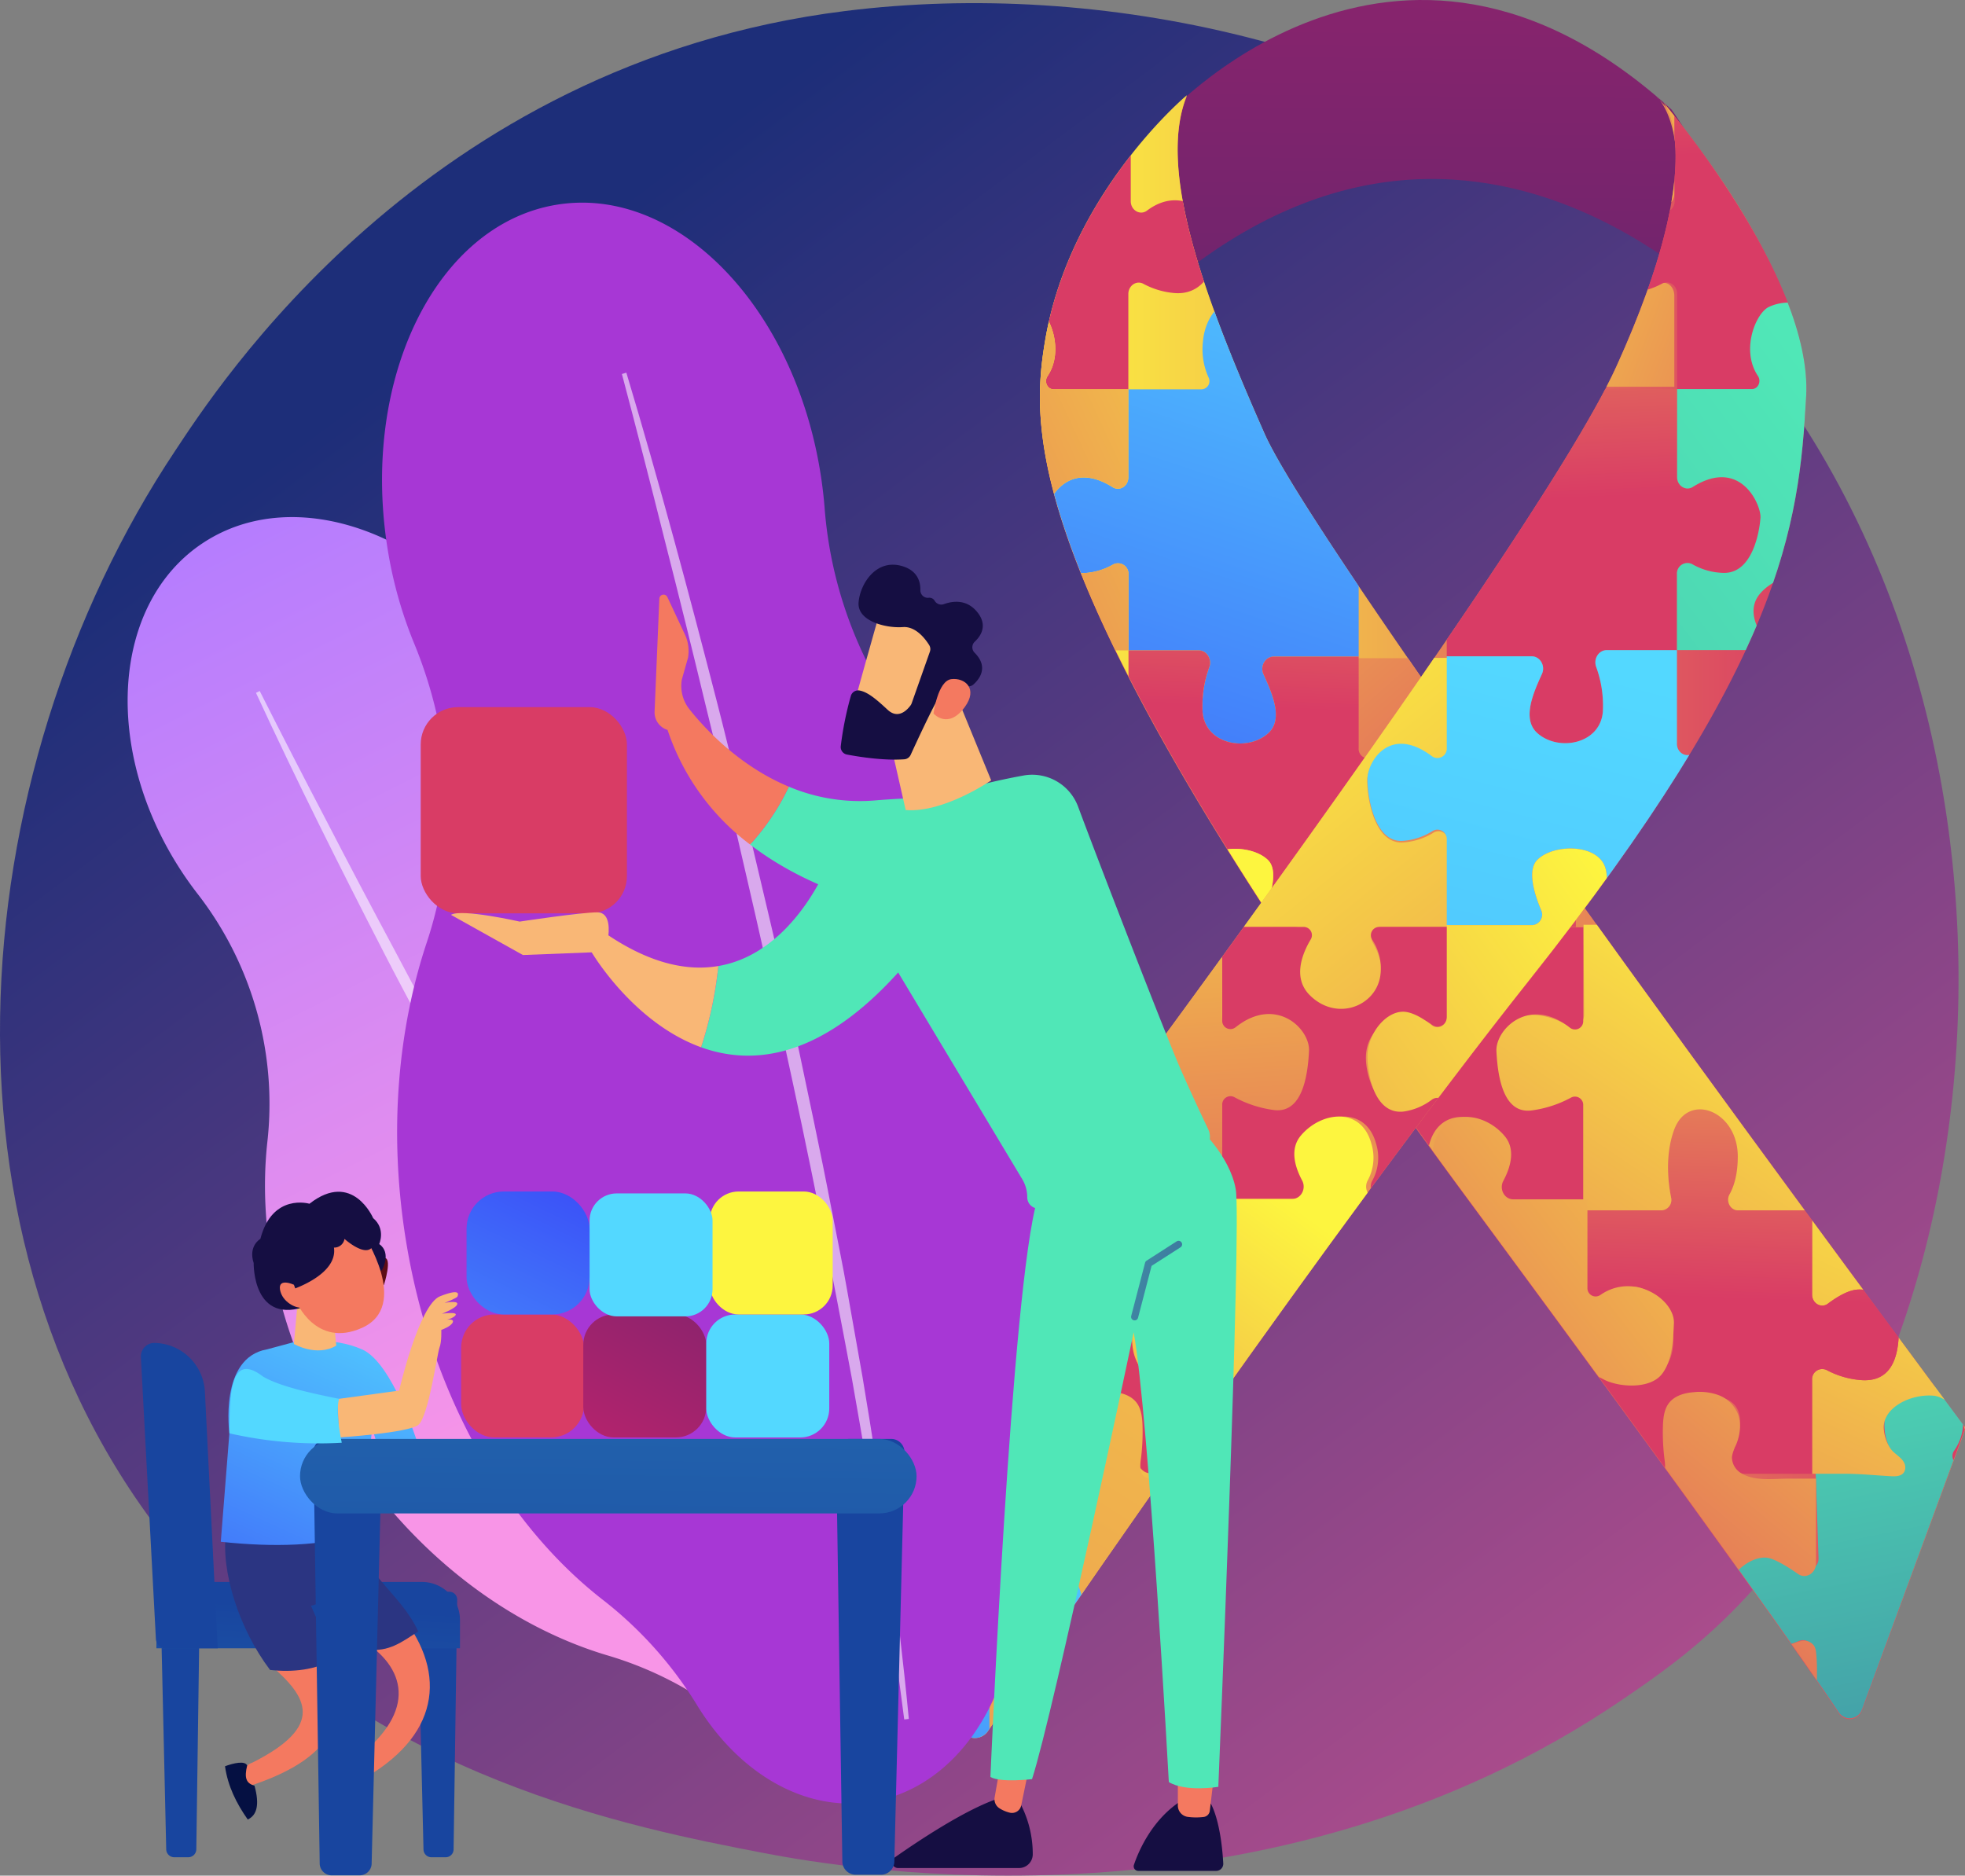 <svg xmlns="http://www.w3.org/2000/svg" xmlns:xlink="http://www.w3.org/1999/xlink" width="669.338" height="638.96" viewBox="0 0 669.338 638.96">
  <rect x="0" y="0" width="669.338" height="638.96" fill="#808080" stroke="none"/>
  <defs>
    <linearGradient id="linear-gradient" y1="0.5" x2="1" y2="0.5" gradientUnits="objectBoundingBox">
      <stop offset="0" stop-color="#fdf53f"/>
      <stop offset="1" stop-color="#d93c65"/>
    </linearGradient>
    <linearGradient id="linear-gradient-3" x1="1.13" y1="1.295" x2="0.236" y2="0.19" gradientUnits="objectBoundingBox">
      <stop offset="0" stop-color="#ff5e97"/>
      <stop offset="1" stop-color="#1d2e79"/>
    </linearGradient>
    <linearGradient id="linear-gradient-4" x1="0.528" y1="-1.486" x2="0.49" y2="1.858" gradientUnits="objectBoundingBox">
      <stop offset="0" stop-color="#cb236d"/>
      <stop offset="1" stop-color="#4c246d"/>
    </linearGradient>
    <linearGradient id="linear-gradient-5" x1="0.817" y1="0.124" x2="0.347" y2="0.682" xlink:href="#linear-gradient"/>
    <linearGradient id="linear-gradient-6" x1="0.308" y1="0.607" x2="1.573" y2="-0.131" xlink:href="#linear-gradient"/>
    <clipPath id="clip-path">
      <path id="SVGID" d="M2160.213,1064.264a1.254,1.254,0,0,0-.159-1.182c-10.368-13.917-218.827-293.953-238.346-338.083-20.018-45.256-36.815-89.852-26.473-115.315,0,0-39.764,33.171-48.258,83.442-5.517,32.654-7.747,86.926,143.986,292.494,87.163,118.087,116.5,160.216,126.289,174.919a4.448,4.448,0,0,0,8.01-1.085Z" transform="translate(-1845.188 -609.684)" fill="url(#linear-gradient)"/>
    </clipPath>
    <linearGradient id="linear-gradient-8" x1="0.27" y1="-0.396" x2="1.021" y2="2.864" gradientUnits="objectBoundingBox">
      <stop offset="0" stop-color="#50e7b7"/>
      <stop offset="0.996" stop-color="#323992"/>
    </linearGradient>
    <linearGradient id="linear-gradient-9" x1="0.78" y1="-0.246" x2="-0.908" y2="2.994" xlink:href="#linear-gradient"/>
    <linearGradient id="linear-gradient-10" x1="-6.726" y1="-1.132" x2="-6.768" y2="0.335" xlink:href="#linear-gradient"/>
    <linearGradient id="linear-gradient-11" x1="0.795" y1="0.244" x2="-0.664" y2="2.204" gradientUnits="objectBoundingBox">
      <stop offset="0" stop-color="#fdf53f"/>
      <stop offset="0.603" stop-color="#e78556"/>
      <stop offset="1" stop-color="#d93c65"/>
    </linearGradient>
    <linearGradient id="linear-gradient-12" x1="-0.476" y1="-0.985" x2="0.703" y2="0.968" xlink:href="#linear-gradient"/>
    <linearGradient id="linear-gradient-13" x1="1.756" y1="-0.871" x2="0.129" y2="1.258" xlink:href="#linear-gradient"/>
    <linearGradient id="linear-gradient-14" x1="0.747" y1="-0.372" x2="0.099" y2="1.901" gradientUnits="objectBoundingBox">
      <stop offset="0" stop-color="#53d8ff"/>
      <stop offset="1" stop-color="#3840f7"/>
    </linearGradient>
    <linearGradient id="linear-gradient-15" x1="-1.793" y1="-1.942" x2="-1.665" y2="0.125" gradientUnits="objectBoundingBox">
      <stop offset="0" stop-color="#fdf53f"/>
      <stop offset="0.858" stop-color="#de5660"/>
      <stop offset="1" stop-color="#d93c65"/>
    </linearGradient>
    <linearGradient id="linear-gradient-16" x1="0.644" y1="-1.818" x2="0.517" y2="0.207" xlink:href="#linear-gradient"/>
    <linearGradient id="linear-gradient-17" x1="0.348" y1="-1.795" x2="0.465" y2="-0.032" xlink:href="#linear-gradient"/>
    <linearGradient id="linear-gradient-18" x1="11.28" y1="-7.186" x2="3.863" y2="1.324" xlink:href="#linear-gradient"/>
    <linearGradient id="linear-gradient-19" x1="1.349" y1="-0.585" x2="-0.402" y2="1.38" xlink:href="#linear-gradient"/>
    <linearGradient id="linear-gradient-20" x1="-1.577" y1="-1.386" x2="-6.77" y2="9.452" xlink:href="#linear-gradient"/>
    <linearGradient id="linear-gradient-21" x1="-2.765" y1="-1.165" x2="-7.855" y2="7.36" xlink:href="#linear-gradient"/>
    <linearGradient id="linear-gradient-22" x1="2.071" y1="-0.542" x2="-1.122" y2="1.835" xlink:href="#linear-gradient"/>
    <clipPath id="clip-path-2">
      <path id="SVGID-2" data-name="SVGID" d="M1552.094,1095.675a17.066,17.066,0,0,1,1.747-17.363c36.841-48.631,228.864-303.362,258.378-368.3,32.672-71.887,15.84-90.16,15.84-90.16s51.069,59.467,48.807,100.3c-2.483,44.814-8.274,90.454-94.206,198.75-67.592,85.183-161.246,221.439-184.412,255.832a5.4,5.4,0,0,1-9.549-.845Z" transform="translate(-1550.498 -619.851)" fill="url(#linear-gradient)"/>
    </clipPath>
    <linearGradient id="linear-gradient-24" x1="0.597" y1="0.209" x2="0.145" y2="2.043" xlink:href="#linear-gradient-14"/>
    <linearGradient id="linear-gradient-25" x1="2.585" y1="-3.6" x2="-2.608" y2="7.138" xlink:href="#linear-gradient"/>
    <linearGradient id="linear-gradient-26" x1="0.555" y1="-1.132" x2="0.513" y2="0.335" xlink:href="#linear-gradient"/>
    <linearGradient id="linear-gradient-27" x1="0.422" y1="-0.528" x2="0.58" y2="1.782" xlink:href="#linear-gradient"/>
    <linearGradient id="linear-gradient-28" x1="0.35" y1="0.086" x2="1.866" y2="2.84" xlink:href="#linear-gradient"/>
    <linearGradient id="linear-gradient-29" x1="5.034" y1="-0.98" x2="0.302" y2="7.13" xlink:href="#linear-gradient"/>
    <linearGradient id="linear-gradient-30" x1="-0.262" y1="0.103" x2="2.207" y2="1.803" xlink:href="#linear-gradient"/>
    <linearGradient id="linear-gradient-31" x1="0.452" y1="-0.814" x2="0.499" y2="0.451" xlink:href="#linear-gradient"/>
    <linearGradient id="linear-gradient-32" x1="0.35" y1="-1.942" x2="0.478" y2="0.125" xlink:href="#linear-gradient-15"/>
    <linearGradient id="linear-gradient-33" x1="0.655" y1="0.094" x2="-3.36" y2="10.867" xlink:href="#linear-gradient-14"/>
    <linearGradient id="linear-gradient-34" x1="1.12" y1="-2.695" x2="0.787" y2="-0.977" xlink:href="#linear-gradient"/>
    <linearGradient id="linear-gradient-35" x1="4.336" y1="-7.186" x2="-3.081" y2="1.324" xlink:href="#linear-gradient"/>
    <linearGradient id="linear-gradient-36" x1="0.671" y1="0.291" x2="-0.198" y2="2.027" xlink:href="#linear-gradient"/>
    <linearGradient id="linear-gradient-37" x1="1.508" y1="-1.386" x2="-3.685" y2="9.452" xlink:href="#linear-gradient"/>
    <linearGradient id="linear-gradient-38" x1="0.974" y1="0.328" x2="-1.706" y2="2.505" xlink:href="#linear-gradient"/>
    <linearGradient id="linear-gradient-39" x1="0.75" y1="0.326" x2="-6.457" y2="8.922" xlink:href="#linear-gradient-8"/>
    <linearGradient id="linear-gradient-40" x1="2.212" y1="-0.793" x2="2.505" y2="0.01" gradientUnits="objectBoundingBox">
      <stop offset="0" stop-color="#b37cff"/>
      <stop offset="1" stop-color="#f895e7"/>
    </linearGradient>
    <linearGradient id="linear-gradient-41" x1="1.462" y1="0.325" x2="3.568" y2="0.739" gradientUnits="objectBoundingBox">
      <stop offset="0" stop-color="#a737d5"/>
      <stop offset="1" stop-color="#ef497a"/>
    </linearGradient>
    <linearGradient id="linear-gradient-42" x1="-18.974" y1="0.317" x2="-16.525" y2="4.103" xlink:href="#linear-gradient"/>
    <linearGradient id="linear-gradient-43" x1="-59.169" y1="0.5" x2="-58.169" y2="0.5" gradientUnits="objectBoundingBox">
      <stop offset="0" stop-color="#2b3582"/>
      <stop offset="1" stop-color="#150e42"/>
    </linearGradient>
    <linearGradient id="linear-gradient-44" x1="-146.858" y1="0.5" x2="-145.858" y2="0.5" gradientUnits="objectBoundingBox">
      <stop offset="0" stop-color="#f9b776"/>
      <stop offset="1" stop-color="#f47960"/>
    </linearGradient>
    <linearGradient id="linear-gradient-45" x1="-34.637" y1="0.5" x2="-33.637" y2="0.5" xlink:href="#linear-gradient-43"/>
    <linearGradient id="linear-gradient-46" x1="-137.517" y1="0.5" x2="-136.517" y2="0.5" xlink:href="#linear-gradient-44"/>
    <linearGradient id="linear-gradient-47" x1="-19.655" y1="0.11" x2="-21.401" y2="0.984" xlink:href="#linear-gradient-8"/>
    <linearGradient id="linear-gradient-48" x1="-4.256" y1="-1.509" x2="3.766" y2="1.879" xlink:href="#linear-gradient-8"/>
    <linearGradient id="linear-gradient-49" x1="-15.036" y1="-0.696" x2="-15.702" y2="1.105" xlink:href="#linear-gradient-8"/>
    <linearGradient id="linear-gradient-50" x1="-32.67" y1="0.5" x2="-31.67" y2="0.5" xlink:href="#linear-gradient-44"/>
    <linearGradient id="linear-gradient-51" x1="-9.018" y1="0.464" x2="-9.162" y2="2.069" xlink:href="#linear-gradient-8"/>
    <linearGradient id="linear-gradient-52" x1="-31.645" y1="-1.615" x2="-33.929" y2="1.548" xlink:href="#linear-gradient-44"/>
    <linearGradient id="linear-gradient-53" x1="-24.244" y1="-2.795" x2="-26.083" y2="5.663" xlink:href="#linear-gradient-44"/>
    <linearGradient id="linear-gradient-54" x1="-43.75" y1="-1.142" x2="-46.4" y2="2.815" xlink:href="#linear-gradient-44"/>
    <linearGradient id="linear-gradient-55" x1="-39.107" y1="-5.87" x2="-40.324" y2="-4.575" xlink:href="#linear-gradient-44"/>
    <linearGradient id="linear-gradient-56" x1="-28.672" y1="-3.407" x2="-27.628" y2="-3.407" xlink:href="#linear-gradient-43"/>
    <linearGradient id="linear-gradient-57" x1="-115.362" y1="-17.085" x2="-112.66" y2="-19.623" xlink:href="#linear-gradient-44"/>
    <linearGradient id="linear-gradient-58" x1="-32.1" y1="-0.309" x2="-41.53" y2="0.662" gradientUnits="objectBoundingBox">
      <stop offset="0" stop-color="#18459f"/>
      <stop offset="1" stop-color="#2874b5"/>
    </linearGradient>
    <linearGradient id="linear-gradient-59" x1="-37.269" y1="-0.107" x2="-40.791" y2="0.688" xlink:href="#linear-gradient-58"/>
    <linearGradient id="linear-gradient-60" x1="-4.465" y1="-0.814" x2="-5.489" y2="3.512" xlink:href="#linear-gradient-58"/>
    <linearGradient id="linear-gradient-61" x1="-18.98" y1="0.196" x2="-22.93" y2="1.115" xlink:href="#linear-gradient-58"/>
    <linearGradient id="linear-gradient-62" x1="-5.38" y1="0.396" x2="-4.403" y2="0.396" xlink:href="#linear-gradient-44"/>
    <linearGradient id="linear-gradient-63" x1="-8.716" y1="-0.467" x2="-7.82" y2="-0.467" xlink:href="#linear-gradient-44"/>
    <linearGradient id="linear-gradient-64" x1="-91.21" y1="-23.109" x2="-89.844" y2="-23.109" gradientUnits="objectBoundingBox">
      <stop offset="0" stop-color="#2c759e"/>
      <stop offset="1" stop-color="#051042"/>
    </linearGradient>
    <linearGradient id="linear-gradient-65" x1="-93.017" y1="-21.758" x2="-91.651" y2="-21.758" xlink:href="#linear-gradient-64"/>
    <linearGradient id="linear-gradient-66" x1="4.065" y1="0.725" x2="4.969" y2="0.725" xlink:href="#linear-gradient-43"/>
    <linearGradient id="linear-gradient-67" x1="0.825" y1="-0.331" x2="-0.165" y2="1.968" xlink:href="#linear-gradient-14"/>
    <linearGradient id="linear-gradient-68" x1="67.566" y1="17.558" x2="65.827" y2="11.792" gradientUnits="objectBoundingBox">
      <stop offset="0" stop-color="#c4421b"/>
      <stop offset="1" stop-color="#5c0e16"/>
    </linearGradient>
    <linearGradient id="linear-gradient-69" x1="33.681" y1="2.191" x2="34.591" y2="-0.722" xlink:href="#linear-gradient-44"/>
    <linearGradient id="linear-gradient-70" x1="10.431" y1="-2.41" x2="7.494" y2="1.153" xlink:href="#linear-gradient-43"/>
    <linearGradient id="linear-gradient-71" x1="7.883" y1="4.945" x2="7.731" y2="3.702" xlink:href="#linear-gradient-44"/>
    <linearGradient id="linear-gradient-72" x1="15.311" y1="-4.652" x2="11.364" y2="1.278" xlink:href="#linear-gradient-43"/>
    <linearGradient id="linear-gradient-73" x1="34.382" y1="18.046" x2="33.692" y2="13.129" xlink:href="#linear-gradient-44"/>
    <linearGradient id="linear-gradient-74" x1="-38.992" y1="-0.378" x2="-45.196" y2="1.029" xlink:href="#linear-gradient-58"/>
    <linearGradient id="linear-gradient-75" x1="-25.147" y1="0.026" x2="-31.475" y2="1.27" xlink:href="#linear-gradient-58"/>
    <linearGradient id="linear-gradient-76" x1="-2.859" y1="-4.703" x2="-3.908" y2="4.447" xlink:href="#linear-gradient-58"/>
    <linearGradient id="linear-gradient-77" x1="5.024" y1="12.454" x2="11.756" y2="12.36" xlink:href="#linear-gradient-44"/>
    <linearGradient id="linear-gradient-78" x1="-15.449" y1="0.654" x2="-15.93" y2="2.351" xlink:href="#linear-gradient-14"/>
    <linearGradient id="linear-gradient-79" x1="-18.378" y1="-0.416" x2="-16.292" y2="3.88" xlink:href="#linear-gradient"/>
    <linearGradient id="linear-gradient-80" x1="1.206" y1="-0.808" x2="-0.892" y2="3.079" xlink:href="#linear-gradient-4"/>
    <linearGradient id="linear-gradient-81" x1="-21.38" y1="-0.167" x2="-26.436" y2="6.091" xlink:href="#linear-gradient-14"/>
    <linearGradient id="linear-gradient-82" x1="-20.983" y1="-0.728" x2="-26.039" y2="5.531" xlink:href="#linear-gradient"/>
    <linearGradient id="linear-gradient-83" x1="-19.978" y1="-0.005" x2="-20.259" y2="3.269" xlink:href="#linear-gradient-14"/>
    <linearGradient id="linear-gradient-84" x1="2.086" y1="-2.719" x2="-0.014" y2="1.544" xlink:href="#linear-gradient-14"/>
  </defs>
  <g id="Group_260" data-name="Group 260" transform="translate(-407.134 -463.45)">
    <path id="Path_13" data-name="Path 13" d="M1053.169,1016.422c-13.7,13.725-26.661,22.577-36.9,29.57-120.381,82.2-262.824,58.242-293.1,52.39-44.7-8.641-131.115-25.344-193.59-95.265-94.518-105.785-79.8-272.445-6.485-382.46,13.41-20.124,84.248-131.814,228.225-149.726,87.133-10.84,188.7,11.023,262.257,69.671C1167.973,663.709,1156.981,912.409,1053.169,1016.422Z" transform="translate(-56.228 -3.738)" fill="url(#linear-gradient-3)"/>
    <g id="Group_247" data-name="Group 247" transform="translate(696.002 463.45)">
      <path id="Path_14" data-name="Path 14" d="M2204.953,577.328s-97.088-114-209.586-7.329l7.7-65.143s79.366-90.386,174.142-4.071C2177.214,500.785,2203.412,536.614,2204.953,577.328Z" transform="translate(-1896.691 -463.45)" fill="url(#linear-gradient-4)"/>
      <path id="Path_15" data-name="Path 15" d="M2160.213,1065.565a1.255,1.255,0,0,0-.159-1.183c-10.368-13.917-218.827-293.953-238.346-338.082-20.018-45.256-36.815-89.852-26.473-115.315,0,0-39.764,33.171-48.258,83.442-5.517,32.654-7.747,86.926,143.986,292.494,87.163,118.087,116.5,160.216,126.289,174.919a4.448,4.448,0,0,0,8.01-1.085Z" transform="translate(-1779.823 -578.26)" fill="url(#linear-gradient-5)"/>
      <path id="Path_16" data-name="Path 16" d="M1575.055,1082.631a16.912,16.912,0,0,1,1.731-17.2c36.492-48.184,226.7-300.572,255.934-364.914,32.363-71.226,10.985-89.331,10.985-89.331s47.576,51.623,49.887,96.035-12.329,103.905-90.153,200.269c-67.638,83.751-159.721,219.4-182.667,253.479a5.351,5.351,0,0,1-9.459-.837Z" transform="translate(-1568.378 -578.414)" fill="url(#linear-gradient-6)"/>
      <g id="Group_242" data-name="Group 242" transform="translate(65.365 32.436)">
        <path id="SVGID-3" data-name="SVGID" d="M2160.213,1064.264a1.254,1.254,0,0,0-.159-1.182c-10.368-13.917-218.827-293.953-238.346-338.083-20.018-45.256-36.815-89.852-26.473-115.315,0,0-39.764,33.171-48.258,83.442-5.517,32.654-7.747,86.926,143.986,292.494,87.163,118.087,116.5,160.216,126.289,174.919a4.448,4.448,0,0,0,8.01-1.085Z" transform="translate(-1845.188 -609.684)" fill="url(#linear-gradient)"/>
        <g id="Group_241" data-name="Group 241" clip-path="url(#clip-path)">
          <path id="Path_17" data-name="Path 17" d="M2947.076,2652.221c-2.5-4.792-6.264-14.594-1.088-23.2,6.754-11.232,33.707,5.6,20.283,22.928a1.989,1.989,0,0,0,1.394,3.227h27.817v-32.58c0-2.756,2.64-4.567,4.927-3.377a41.4,41.4,0,0,0,12.249,4.3c8.861,1.376,14.124-9.636,12.97-18.814s-11.282-14.684-16.345-13.766c-2.351.426-5.477,2.661-8.151,4.934-2.265,1.925-5.571.185-5.571-2.941v-31.818h-26.874c-2.205,0-3.45-2.744-2.114-4.652,5.62-8.029,3.143-18-4.55-21.045-9.283-3.671-17.722-.918-18.989,9.636a18.074,18.074,0,0,0,5.783,16.06h-29.478l1.063,31.959c.1,3.043-2.989,4.925-5.333,3.259a26.968,26.968,0,0,0-11.277-4.933c-9.283-1.377-17.722,6.883-17.722,15.6s7.174,19.272,18.566,16.978a44.507,44.507,0,0,0,9.208-2.762,3.474,3.474,0,0,1,4.716,3.476v30.489H2945.5A1.977,1.977,0,0,0,2947.076,2652.221Z" transform="translate(-2655.191 -2094.682)" fill="url(#linear-gradient-8)"/>
          <path id="Path_18" data-name="Path 18" d="M3110.654,2316.826c3.239,2.093,7.425,4.333,11.068,4.8,7.174.917,13.925-8.719,12.659-20.19-1.076-9.75-12.822-18.507-23.577-10.206-2.32,1.79-5.538-.132-5.538-3.226v-29h-24.586c-2.781,0-4.3,3.457-2.609,5.859,7.074,10.061,8.671,25.844-9.094,25.1-15.891-.665-12.945-14.808-10.112-22.557a3.6,3.6,0,0,0-3.083-4.974H3031v28.7c0,3.012,3.1,4.8,5.384,3.089,2.84-2.125,6.354-4.277,9.385-4.717,6.329-.917,14.768,4.588,14.768,13.766s-2.532,17.9-13.081,16.978a29.637,29.637,0,0,1-11.463-3.385,3.466,3.466,0,0,0-4.994,3.34v31.971h11.141c5.3,0,10.541.565,15.844.843,1.6.083,3.512.006,4.379-1.461a3.349,3.349,0,0,0,.049-3c-.946-2.083-3.445-3.1-4.747-5.02a13.891,13.891,0,0,1-2.219-6.3c-.843-7.342,8.889-12.348,16.906-11.657,6.313.544,13.656,10.915,10.279,20.025-1.168,3.15,1.06,6.573,4.183,6.573h18.45v-32.032C3105.265,2317.135,3108.275,2315.289,3110.654,2316.826Z" transform="translate(-2767.975 -1882.554)" fill="url(#linear-gradient-9)"/>
          <path id="Path_19" data-name="Path 19" d="M2762.123,2212.18a29.639,29.639,0,0,0,11.462,3.385c10.549.918,13.081-7.8,13.081-16.978s-8.439-14.683-14.769-13.766c-3.031.44-6.544,2.592-9.385,4.717-2.282,1.707-5.384-.076-5.384-3.089v-28.7h-25.254c-2.567,0-4.206-3.047-2.874-5.433,1.548-2.774,2.81-6.887,2.81-12.921,0-15.6-16.878-22.025-21.645-9.177-3.161,8.52-2.129,17.847-1.076,23.164a3.541,3.541,0,0,1-3.254,4.367h-26.77v27.833c0,3.3,3.348,5.313,5.9,3.534,3.158-2.2,6.919-4.536,9.515-5.212,5.286-1.377,14.967,5.047,15.389,16.06s-4.642,15.6-14.768,16.519a16.509,16.509,0,0,1-10.339-2.544c-2.539-1.577-5.7.514-5.7,3.693v29.86h24.48c3.015,0,5.163-3.171,4.27-6.3-2.117-7.417-3.1-18.887,10.492-20.118,16.661-1.51,16.078,8.9,11.635,19.587-1.332,3.2.851,6.833,4.084,6.833h23.1V2215.52A3.466,3.466,0,0,1,2762.123,2212.18Z" transform="translate(-2494.104 -1777.87)" fill="url(#linear-gradient-10)"/>
          <path id="Path_20" data-name="Path 20" d="M2580.245,1848.29c-1.053-5.317-2.085-14.644,1.076-23.164,4.766-12.848,21.645-6.424,21.645,9.177,0,6.034-1.262,10.146-2.811,12.921-1.332,2.386.308,5.434,2.875,5.434h25.254v-31.516a3.458,3.458,0,0,1,5.2-3.221,18.592,18.592,0,0,0,9.571,3.076c8.017,0,16.034-10.554,14.769-20.19s-7.885-16.519-14.7-14.684c-3.122.84-6.5,3.248-9.235,5.612-2.266,1.955-5.6.229-5.6-2.917v-33.438h-23.026c-2.78,0-4.666-3.1-3.544-5.865,4.429-10.921.9-27.98-16.47-18.913-12.038,6.283-11.616,13.463-9.033,18.471,1.456,2.825-.364,6.307-3.343,6.307h-22.439L2550.6,1786c.018,3.2-3.142,5.243-5.71,3.676a23.476,23.476,0,0,0-14.075-3.549c-12.107.918-16.878,9.636-17.3,19.272s8.439,19.731,18.988,16.978a35.711,35.711,0,0,0,11.783-5.763c2.536-1.845,5.939.188,5.939,3.506v32.541h26.77A3.542,3.542,0,0,0,2580.245,1848.29Z" transform="translate(-2365.259 -1472.778)" fill="url(#linear-gradient-11)"/>
          <path id="Path_21" data-name="Path 21" d="M2380.345,1348.677c2.425-4.543,4.291-10.653.48-15.225-6.885-8.26-20.653-10.1-24.095,2.753a16.231,16.231,0,0,0,1.25,12.463c1.546,2.794-.36,6.316-3.4,6.316h-21.943v31.224a3.253,3.253,0,0,0,5.142,2.826c14.721-10.9,22.4,1.956,22.413,7.74.018,6.424-2.6,21.567-12.065,21.108a22.309,22.309,0,0,1-10.574-3.384,3.263,3.263,0,0,0-4.915,2.985v29.1h22.709a3.625,3.625,0,0,1,2.838,5.588,24.265,24.265,0,0,0-3.173,12.511c-.2,14.561,20.652,11.93,25.816,7.342,3.688-3.278,3.84-13.787.968-20.286a3.655,3.655,0,0,1,3.173-5.155h22.1v-31.847a2.8,2.8,0,0,1,4.236-2.563c3.8,2.411,9.68,5.434,15.556,5.706,9.9.459,11.187-11.471,11.617-20.649.38-8.105-13.68-17.642-25.118-9.643a2.8,2.8,0,0,1-4.36-2.47v-30.135h-25.248C2380.717,1354.984,2378.842,1351.492,2380.345,1348.677Z" transform="translate(-2224.515 -1163.205)" fill="url(#linear-gradient-12)"/>
          <path id="Path_22" data-name="Path 22" d="M2560.083,2630.979a30.692,30.692,0,0,1-11.869,3.505c-10.924.95-13.545-8.078-13.545-17.581s8.739-15.2,15.293-14.255c3.138.455,6.777,2.684,9.718,4.885,2.364,1.768,5.576-.079,5.576-3.2v-29.72h26.15c3.332,0,3.486-3.338,3.157-5.993a72.489,72.489,0,0,1-.606-12.3c.111-2.422.4-4.955,1.675-6.942,1.91-2.968,5.521-3.963,8.844-4.22a18.863,18.863,0,0,1,8.483,1.026,11.5,11.5,0,0,1,6.346,5.957c1.483,3.435.991,7.569-.481,11.01a12.741,12.741,0,0,0-1.37,4.064,6.343,6.343,0,0,0,3.208,5.571c4.583,2.778,10.774,1.828,15.8,1.828h9.628v28.822c0,3.412-3.468,5.5-6.109,3.659-3.27-2.28-7.164-4.7-9.853-5.4-5.474-1.426-15.5,5.226-15.936,16.63-.186,4.87.694,11.614,5.388,13.574a22.334,22.334,0,0,0,17.093-.318,18.807,18.807,0,0,1,4.514-1.683,4.2,4.2,0,0,1,4.264,1.685,5.424,5.424,0,0,1,.667,2.232c.709,6.311-.029,13.371-.029,19.76v13.968h-25.35c-3.122,0-5.346-3.283-4.421-6.526,2.191-7.68,3.2-19.558-10.866-20.833-17.253-1.564-16.649,9.219-12.048,20.282,1.38,3.318-.881,7.077-4.229,7.077h-23.921v-33.107A3.589,3.589,0,0,0,2560.083,2630.979Z" transform="translate(-2381.736 -2103.33)" fill="url(#linear-gradient-13)"/>
          <path id="Path_23" data-name="Path 23" d="M1928.756,938.888c3.593-5.673,7.106-15.758-5.939-23.466-6.8-4.016-15.191,2.282-16.14,13.294a23.284,23.284,0,0,0,1.932,12.139,2.789,2.789,0,0,1-2.316,4.036h-25.015v30c0,2.977-2.968,4.833-5.339,3.343-16.393-10.3-23.349,6.319-23.063,10.481.315,4.589,2.638,18.813,12.344,18.813a22.236,22.236,0,0,0,10.87-2.958,3.582,3.582,0,0,1,5.241,3.409v25.846h23.915c2.7,0,4.584,2.938,3.617,5.682a38.256,38.256,0,0,0-2.292,15.283c.844,11.013,15.032,13.766,22.285,7.342,5.355-4.744,1.486-13.527-1.544-20.186-1.259-2.767.644-6,3.483-6h28.943v-32.314c0-2.715,2.731-4.384,4.858-2.961a32.531,32.531,0,0,0,9.489,4.565c7.173,1.836,12.273-8.259,12.677-16.519s-5.082-14.224-13.943-14.683a12.039,12.039,0,0,0-8.071,2.586c-2.112,1.612-5.01-.039-5.01-2.845V943.259h-28.845A2.815,2.815,0,0,1,1928.756,938.888Z" transform="translate(-1851.164 -844.699)" fill="url(#linear-gradient-14)"/>
          <path id="Path_24" data-name="Path 24" d="M1561.811,731.41c-1.834-3.146-3.357-8.04-1.705-14.748,3.165-12.848,13.925-12.16,19.2-9.636,4.443,2.126,9.634,14.669,3.722,23.508-1.249,1.867-.065,4.482,2.058,4.482h25.469V702.542c0-2.865,2.763-4.753,5.12-3.473a26.95,26.95,0,0,0,10.469,3.139c10.127.918,14.927-8.718,14.426-18.355-.435-8.357-11.6-18.786-23.643-9.731-2.346,1.765-5.552-.094-5.552-3.2V642.259h-31.225c9.705,8.88,7.173,21.863-2.532,26.911s-18.566.918-19.41-10.554a17.014,17.014,0,0,1,3.465-12.319,1.992,1.992,0,0,0-1.353-3.282h-25.2v28.151c0,3.086-3.286,4.914-5.507,2.993a12.107,12.107,0,0,0-7.277-3.155c-8.439-.459-16.456,6.424-17.3,15.6s7.173,18.813,15.19,17.437a32.384,32.384,0,0,0,10.161-3.867c2.293-1.3,5.03.507,5.03,3.319V735.7h24.209A2.811,2.811,0,0,0,1561.811,731.41Z" transform="translate(-1580.441 -634.824)" fill="url(#linear-gradient-15)"/>
          <path id="Path_25" data-name="Path 25" d="M1927.341,1446.4c3.03,6.659,6.9,15.443,1.544,20.186-7.252,6.424-21.44,3.671-22.285-7.342a38.252,38.252,0,0,1,2.292-15.283c.966-2.745-.915-5.682-3.618-5.682H1881.36V1470.2c0,2.971-2.94,4.81-5.321,3.354-11.008-6.732-24.469-5.72-23.027,15.063,1.217,17.526,14.924,13.6,22.487,10.046,2.337-1.1,4.94.8,4.94,3.566v29.763H1905.3c2.516,0,4.119-2.911,2.931-5.324-1.969-4-3.9-9.565-2.478-14.19,2.532-8.259,17.564-8.259,23.128-2.753,3.581,3.543,1.013,11.752-1.272,17.155-1.015,2.4.594,5.125,3.022,5.125h29.132v-29.1a3.2,3.2,0,0,1,4.82-2.985,21.594,21.594,0,0,0,10.37,3.384c9.283.459,11.851-14.683,11.833-21.107-.016-5.784-7.543-18.637-21.98-7.74a3.19,3.19,0,0,1-5.043-2.826V1440.4h-28.943C1927.986,1440.4,1926.082,1443.634,1927.341,1446.4Z" transform="translate(-1851.193 -1249.156)" fill="url(#linear-gradient-16)"/>
          <path id="Path_26" data-name="Path 26" d="M2380.689,1855.894c2.936,4.949,6.175,13.143.235,19.009-9.062,8.948-22.33,3.786-23.948-6.539a17.639,17.639,0,0,1,2.693-12.359,2.822,2.822,0,0,0-2.158-4.415h-23.3v30.51a3.251,3.251,0,0,0,5.123,2.845,12.492,12.492,0,0,1,8.253-2.586c9.062.459,14.671,6.423,14.258,14.683s-5.628,18.354-12.963,16.519a33.588,33.588,0,0,1-9.7-4.565,3.262,3.262,0,0,0-4.967,2.96v32.314h22.006a4.2,4.2,0,0,0,3.412-6.316,16.192,16.192,0,0,1-1.255-12.463c3.453-12.848,17.261-11.012,24.165-2.753,3.822,4.573,1.951,10.683-.481,15.226-1.507,2.815.374,6.307,3.419,6.307h25.32v-32.039a2.815,2.815,0,0,0-4.042-2.682,38.9,38.9,0,0,1-13.86,4.471c-9.493.918-11.239-11.93-11.661-20.19-.381-7.462,11.2-19.045,25.061-8.012a2.8,2.8,0,0,0,4.505-2.373V1851.59h-27.888A2.81,2.81,0,0,0,2380.689,1855.894Z" transform="translate(-2225.744 -1568.13)" fill="url(#linear-gradient-17)"/>
          <g id="Group_239" data-name="Group 239" transform="translate(108.286 465.811)">
            <path id="Path_27" data-name="Path 27" d="M2390.056,2664.133c2.816,6.5,2.667,17.009-.95,20.286-5.063,4.589-25.509,7.219-25.317-7.342a24.635,24.635,0,0,1,3.111-12.511c1.438-2.413-.138-5.588-2.782-5.588h-22.271v31.314c0,2.837,2.951,4.473,5.065,2.809,2.617-2.06,5.879-4.12,8.86-4.552,6.329-.918,13.5,7.341,13.081,16.06s-3.8,18.813-12.237,17.9a20.743,20.743,0,0,1-9.754-4.1,3.194,3.194,0,0,0-5.014,2.852v30.883h23.63s-11.66,24.054,3.454,25.89c13.771,1.672,22.663-.606,18.086-19.788-.736-3.083,1.391-6.1,4.321-6.1h23.51v-30.894a2.772,2.772,0,0,0-3.783-2.765,37.475,37.475,0,0,1-10.564,3.108c-7.595.918-12.237-5.965-12.658-16.977-.383-9.98,10.325-15.815,23.013-8.967a2.748,2.748,0,0,0,3.992-2.622v-34.043h-21.678A3.653,3.653,0,0,0,2390.056,2664.133Z" transform="translate(-2339.969 -2657.046)" fill="url(#linear-gradient-18)"/>
            <path id="Path_28" data-name="Path 28" d="M2368.785,2773.883a55.973,55.973,0,0,1-6.662-.469c-3.78-.459-6.476-2.176-8.013-5.1-3.21-6.115-.029-15.97,1.888-20.773H2335.26a1.905,1.905,0,0,1-1.877-1.932v-30.883a5.4,5.4,0,0,1,2.792-4.819,4.864,4.864,0,0,1,5.185.391,18.618,18.618,0,0,0,8.866,3.758,6.322,6.322,0,0,0,5.128-1.581c2.835-2.5,4.719-7.914,5.036-14.49a15.242,15.242,0,0,0-4.713-11.519c-2.012-1.891-4.287-2.814-6.23-2.532-2.148.311-4.908,1.754-7.981,4.174a4.8,4.8,0,0,1-5.2.533,5.4,5.4,0,0,1-2.886-4.878v-31.314a1.9,1.9,0,0,1,1.877-1.932h22.271a5.092,5.092,0,0,1,4.5,2.755,5.857,5.857,0,0,1-.113,5.775,22.9,22.9,0,0,0-2.834,11.527c-.05,3.745,1.422,6.273,4.5,7.729,5.573,2.639,14.836.732,17.7-1.863,2.784-2.523,3.037-12.139.476-18.05h0a5.76,5.76,0,0,1,.42-5.365,5.225,5.225,0,0,1,4.406-2.508h21.678a1.9,1.9,0,0,1,1.877,1.932v34.043a4.886,4.886,0,0,1-2.261,4.2,4.416,4.416,0,0,1-4.479.13c-6.075-3.279-12.14-3.65-16.225-.994a8.939,8.939,0,0,0-4.042,8.174c.239,6.224,1.886,10.986,4.64,13.407a7.277,7.277,0,0,0,5.924,1.728,35.87,35.87,0,0,0,10.03-2.959,4.369,4.369,0,0,1,4.258.37,4.982,4.982,0,0,1,2.155,4.164v30.894a1.905,1.905,0,0,1-1.877,1.932h-23.509a2.457,2.457,0,0,0-1.954,1.014,3.2,3.2,0,0,0-.543,2.7c2.091,8.763,1.577,14.805-1.571,18.472C2377.9,2772.953,2373.492,2773.883,2368.785,2773.883Zm-31.648-30.209h21.752a1.866,1.866,0,0,1,1.6.915,1.979,1.979,0,0,1,.084,1.878c-1.822,3.768-5.942,14.709-3.155,20.01.934,1.779,2.619,2.793,5.148,3.1,8.285,1.006,13,.261,15.3-2.417,2.241-2.609,2.489-7.654.739-14.992a7.124,7.124,0,0,1,1.235-6,6.159,6.159,0,0,1,4.908-2.494h21.632v-28.962a1.106,1.106,0,0,0-.454-.93.693.693,0,0,0-.7-.065,39.528,39.528,0,0,1-11.1,3.258,10.96,10.96,0,0,1-8.8-2.628c-3.61-3.175-5.668-8.775-5.952-16.192a12.858,12.858,0,0,1,5.787-11.593c5.23-3.4,12.7-3.087,19.974.84a.753.753,0,0,0,.792-.015,1.007,1.007,0,0,0,.449-.9v-32.111h-19.8a1.52,1.52,0,0,0-1.256.748,1.8,1.8,0,0,0-.141,1.689c2.992,6.9,3.025,18.491-1.423,22.522-3.727,3.379-14.5,5.906-21.751,2.474-4.442-2.1-6.754-6.008-6.684-11.291a26.754,26.754,0,0,1,3.389-13.5,1.871,1.871,0,0,0,.038-1.868,1.385,1.385,0,0,0-1.22-.779h-20.394v29.382a1.529,1.529,0,0,0,.794,1.414,1.117,1.117,0,0,0,1.253-.138c3.637-2.863,6.913-4.522,9.739-4.931,3.1-.451,6.4.794,9.287,3.505a19.257,19.257,0,0,1,5.93,14.563c-.177,3.657-1.15,12.657-6.345,17.233a9.964,9.964,0,0,1-7.964,2.488,22.241,22.241,0,0,1-10.643-4.448,1.164,1.164,0,0,0-1.289-.11,1.518,1.518,0,0,0-.761,1.386Z" transform="translate(-2333.382 -2650.515)" fill="#fff"/>
          </g>
          <path id="Path_29" data-name="Path 29" d="M2389.529,2156.415c2.424-4.543,4.289-10.653.48-15.226-6.88-8.259-20.641-10.094-24.081,2.753a16.241,16.241,0,0,0,1.25,12.463c1.545,2.795-.36,6.317-3.4,6.317h-21.931v31.224a3.251,3.251,0,0,0,5.139,2.826c14.712-10.9,22.384,1.956,22.4,7.74.018,6.424-2.6,21.567-12.059,21.108a22.288,22.288,0,0,1-10.568-3.384,3.261,3.261,0,0,0-4.913,2.985v29.1h22.7a3.625,3.625,0,0,1,2.836,5.588,24.277,24.277,0,0,0-3.171,12.511c-.2,14.56,20.641,11.93,25.8,7.342,3.686-3.278,3.838-13.787.968-20.286a3.655,3.655,0,0,1,3.171-5.155h22.092v-15.255c0-4.144-2.266-18.818,5.222-16.087.949.347,1.823.9,2.74,1.336,5.111,2.432,15.27,3.063,19.3-2.018,3.594-4.535,3.867-11.656,4.132-17.33.379-8.1-13.672-17.641-25.1-9.643a2.8,2.8,0,0,1-4.358-2.47v-30.135h-25.233C2389.9,2162.722,2388.027,2159.23,2389.529,2156.415Z" transform="translate(-2231.683 -1786.58)" fill="url(#linear-gradient-19)"/>
          <g id="Group_240" data-name="Group 240" transform="translate(-46.521 281.285)">
            <path id="Path_30" data-name="Path 30" d="M1721.879,1906.655c3.239,2.093,7.425,4.334,11.068,4.8,7.173.917,13.925-8.719,12.659-20.19-1.076-9.75-12.822-18.507-23.578-10.206-2.32,1.79-5.537-.132-5.537-3.226v-29H1691.9c-2.781,0-4.3,3.457-2.609,5.859,7.074,10.061,8.671,25.845-9.094,25.1-15.891-.664-12.945-14.808-10.112-22.557a3.6,3.6,0,0,0-3.083-4.974h-24.781v28.7c0,3.012,3.1,4.8,5.384,3.089,2.84-2.125,6.354-4.278,9.384-4.717,6.33-.917,14.768,4.589,14.768,13.766s-2.532,17.9-13.081,16.978a29.642,29.642,0,0,1-11.463-3.385,3.465,3.465,0,0,0-4.994,3.34V1942h22.547c3.2,0,5.4-3.563,4.122-6.752a32.6,32.6,0,0,1-2.224-8.188c-.844-7.342,8.889-12.349,16.906-11.658,6.313.544,13.656,10.915,10.279,20.026-1.167,3.15,1.06,6.572,4.184,6.572h18.45v-32.032C1716.49,1906.964,1719.5,1905.118,1721.879,1906.655Z" transform="translate(-1640.723 -1847.288)" fill="url(#linear-gradient-20)"/>
            <path id="Path_31" data-name="Path 31" d="M1711.22,1938.324h-18.45a5.913,5.913,0,0,1-4.884-2.692,6.629,6.629,0,0,1-.7-5.977,14.079,14.079,0,0,0-1.591-12.215c-1.991-3.258-4.9-5.5-7.41-5.72-4.913-.425-10.377,1.449-13.291,4.553a6.581,6.581,0,0,0-2,5.384,30.678,30.678,0,0,0,2.12,7.78,6.69,6.69,0,0,1-.591,6.132,5.893,5.893,0,0,1-4.919,2.755h-22.548a1.524,1.524,0,0,1-1.5-1.545v-31.971a5.3,5.3,0,0,1,2.443-4.558,4.685,4.685,0,0,1,4.746-.153,28.046,28.046,0,0,0,10.895,3.216c3.3.288,5.8-.415,7.632-2.147,2.535-2.4,3.82-6.869,3.82-13.291a12.135,12.135,0,0,0-4.094-9.157,11.546,11.546,0,0,0-8.964-3.078c-2.257.328-5.269,1.862-8.71,4.437a4.607,4.607,0,0,1-5,.416,5.305,5.305,0,0,1-2.772-4.755v-28.7a1.524,1.524,0,0,1,1.5-1.545h24.782a4.677,4.677,0,0,1,3.913,2.139,5.475,5.475,0,0,1,.576,4.924c-1.509,4.126-3.6,11.729-.659,16.3,1.659,2.576,4.83,3.98,9.426,4.173,5.865.245,9.719-1.333,11.47-4.689,2.25-4.316.748-11.7-3.653-17.963a5.478,5.478,0,0,1-.421-5.591,4.7,4.7,0,0,1,4.247-2.719h24.586a1.524,1.524,0,0,1,1.5,1.545v29a2.382,2.382,0,0,0,1.244,2.159,1.7,1.7,0,0,0,1.891-.17c4.986-3.848,10.646-4.675,15.938-2.327a17.474,17.474,0,0,1,10.033,13.595c.783,7.1-1.326,14.148-5.5,18.4-2.6,2.65-5.742,3.892-8.833,3.5-3.231-.414-7.161-2.1-11.681-5.025h0a1.834,1.834,0,0,0-1.957-.064,2.327,2.327,0,0,0-1.131,2.073v32.032A1.524,1.524,0,0,1,1711.22,1938.324Zm-34.458-29.754q.839,0,1.67.071c3.47.3,7.188,3.041,9.7,7.154a17.21,17.21,0,0,1,1.855,14.963,3.462,3.462,0,0,0,.37,3.121,2.9,2.9,0,0,0,2.411,1.355h16.948v-30.486a5.463,5.463,0,0,1,2.681-4.778,4.751,4.751,0,0,1,5.008.151h0c4.087,2.641,7.7,4.223,10.455,4.575a7.644,7.644,0,0,0,6.349-2.626c3.539-3.6,5.313-9.678,4.632-15.856a14.3,14.3,0,0,0-8.238-11.106c-4.26-1.89-8.858-1.193-12.947,1.962a4.611,4.611,0,0,1-5.036.461,5.47,5.47,0,0,1-2.9-4.924v-27.454h-23.084a1.762,1.762,0,0,0-1.572,1.034,2.33,2.33,0,0,0,.18,2.373c4.27,6.073,7.122,14.995,3.867,21.236-1.609,3.086-5.388,6.687-14.238,6.316-5.614-.235-9.587-2.1-11.808-5.554-3.494-5.427-1.737-13.378.352-19.092a2.308,2.308,0,0,0-.234-2.076,1.733,1.733,0,0,0-1.443-.808h-23.28v27.155a2.19,2.19,0,0,0,1.131,2,1.706,1.706,0,0,0,1.868-.161c3.893-2.913,7.277-4.594,10.058-5a14.557,14.557,0,0,1,11.353,3.806,15.219,15.219,0,0,1,5.127,11.49c0,7.323-1.612,12.56-4.791,15.567-2.451,2.317-5.787,3.312-9.918,2.951a30.978,30.978,0,0,1-12.03-3.555,1.758,1.758,0,0,0-1.8.055,2.217,2.217,0,0,0-1,1.915v30.426H1659.5a2.881,2.881,0,0,0,2.422-1.383,3.528,3.528,0,0,0,.312-3.233,33.8,33.8,0,0,1-2.328-8.6,9.71,9.71,0,0,1,2.822-7.895C1665.947,1910.7,1671.423,1908.57,1676.762,1908.57Z" transform="translate(-1635.453 -1842.062)" fill="#fff"/>
          </g>
          <path id="Path_32" data-name="Path 32" d="M2061.381,1820a20.752,20.752,0,0,0,9.755,4.1c8.439.918,11.814-9.177,12.237-17.9s-6.752-16.978-13.081-16.06c-2.981.432-6.243,2.493-8.86,4.553-2.114,1.663-5.065.027-5.065-2.81v-31.314h-29.132c-2.428,0-4.038-2.727-3.023-5.125,2.286-5.4,4.853-13.611,1.272-17.155-5.565-5.506-20.6-5.506-23.129,2.753-1.417,4.625.508,10.189,2.478,14.19,1.188,2.412-.415,5.324-2.931,5.324h-24.864v29c0,3.094,3.217,5.016,5.538,3.226,10.755-8.3,22.5.455,23.578,10.206,1.266,11.471-5.486,21.107-12.659,20.19-3.643-.466-7.829-2.707-11.068-4.8-2.379-1.537-5.389.309-5.389,3.318v32.032h28.638c3.277,0,5.469-3.717,4.048-6.928-1.693-3.826-8.629-8.525-8.213-12.15.844-7.342,15.876-9.158,23.973-7.791,6.18,1.043,3.107,11.555-.4,19.979-1.346,3.229.8,6.89,4.058,6.89h27.228v-30.883A3.194,3.194,0,0,1,2061.381,1820Z" transform="translate(-1947.793 -1477.736)" fill="url(#linear-gradient-21)"/>
          <path id="Path_33" data-name="Path 33" d="M1668.21,1031.625a26.557,26.557,0,0,1-2.355-7.5c-2.433-16.022,15.8-13.861,23.092-5.6,3.711,4.2,2.471,9.16.359,13.012-1.549,2.824.267,6.4,3.291,6.4h24.815v-25.846a3.582,3.582,0,0,0-5.241-3.409,22.235,22.235,0,0,1-10.87,2.958c-9.705,0-12.029-14.224-12.344-18.813-.286-4.162,6.67-20.783,23.063-10.481,2.37,1.49,5.339-.366,5.339-3.343v-30h-25.468c-2.124,0-3.308-2.614-2.059-4.482,5.913-8.839.721-21.383-3.722-23.508-5.275-2.524-16.035-3.212-19.2,9.636-1.652,6.708-.129,11.6,1.7,14.749a2.81,2.81,0,0,1-2.18,4.294h-24.209v30.858c0,3.023,3.121,4.8,5.4,3.077,3.27-2.47,7.237-5.226,9.521-5.945,4.375-1.376,13.347,1.377,14.746,12.849s-5.618,19.731-14.835,19.272a27.258,27.258,0,0,1-10.072-2.472c-2.261-1.044-4.762.819-4.762,3.49V1037.8H1664.8C1667.715,1037.8,1669.562,1034.436,1668.21,1031.625Z" transform="translate(-1687.244 -848.816)" fill="url(#linear-gradient-22)"/>
        </g>
      </g>
      <g id="Group_246" data-name="Group 246" transform="translate(0 34.691)">
        <path id="SVGID-4" data-name="SVGID" d="M1552.094,1095.675a17.066,17.066,0,0,1,1.747-17.363c36.841-48.631,228.864-303.362,258.378-368.3,32.672-71.887,15.84-90.16,15.84-90.16s51.069,59.467,48.807,100.3c-2.483,44.814-8.274,90.454-94.206,198.75-67.592,85.183-161.246,221.439-184.412,255.832a5.4,5.4,0,0,1-9.549-.845Z" transform="translate(-1550.498 -619.851)" fill="url(#linear-gradient)"/>
        <g id="Group_245" data-name="Group 245" clip-path="url(#clip-path-2)">
          <path id="Path_34" data-name="Path 34" d="M1364.336,2652.252c2.5-4.791,6.264-14.591,1.089-23.2-6.754-11.23-33.707,5.6-20.283,22.922a1.988,1.988,0,0,1-1.394,3.226h-27.817v-32.573c0-2.755-2.64-4.566-4.926-3.375a41.417,41.417,0,0,1-12.249,4.294c-8.861,1.376-14.124-9.634-12.97-18.809s11.282-14.68,16.345-13.763c2.351.426,5.476,2.661,8.151,4.933,2.265,1.925,5.57.185,5.57-2.94V2561.16h26.874c2.205,0,3.45-2.743,2.115-4.65-5.62-8.026-3.143-18,4.55-21.039,9.283-3.67,17.722-.918,18.988,9.634a18.067,18.067,0,0,1-5.782,16.056h29.478l-1.062,31.951c-.1,3.043,2.988,4.924,5.332,3.258a26.968,26.968,0,0,1,11.277-4.932c9.283-1.376,17.722,6.882,17.722,15.6s-7.173,19.267-18.566,16.973a44.455,44.455,0,0,1-9.208-2.761,3.475,3.475,0,0,0-4.716,3.475V2655.2h-26.941A1.976,1.976,0,0,1,1364.336,2652.252Z" transform="translate(-1344.378 -2097.149)" fill="url(#linear-gradient-24)"/>
          <path id="Path_35" data-name="Path 35" d="M1330.745,2316.871c-3.239,2.092-7.425,4.333-11.068,4.8-7.173.917-13.925-8.716-12.659-20.185,1.076-9.749,12.822-18.5,23.578-10.2,2.32,1.79,5.537-.132,5.537-3.225v-28.993h24.586c2.78,0,4.3,3.456,2.609,5.857-7.074,10.059-8.671,25.838,9.094,25.1,15.892-.664,12.945-14.8,10.112-22.552a3.6,3.6,0,0,1,3.083-4.972H1410.4v28.694c0,3.012-3.1,4.8-5.385,3.089-2.84-2.125-6.354-4.277-9.384-4.716-6.329-.917-14.769,4.588-14.769,13.763s2.532,17.891,13.081,16.974a29.645,29.645,0,0,0,11.463-3.384,3.465,3.465,0,0,1,4.994,3.339v31.964h-11.14c-5.3,0-10.541.565-15.844.843-1.6.084-3.511.006-4.378-1.461a3.347,3.347,0,0,1-.049-3c.946-2.083,3.445-3.1,4.747-5.019a13.887,13.887,0,0,0,2.219-6.3c.843-7.34-8.89-12.344-16.907-11.654-6.313.544-13.656,10.913-10.279,20.021,1.167,3.149-1.06,6.571-4.184,6.571h-18.45v-32.024C1336.133,2317.18,1333.123,2315.334,1330.745,2316.871Z" transform="translate(-1360.904 -1885.006)" fill="url(#linear-gradient-25)"/>
          <path id="Path_36" data-name="Path 36" d="M1665.012,2212.218a29.658,29.658,0,0,1-11.463,3.384c-10.549.917-13.081-7.8-13.081-16.974s8.439-14.68,14.769-13.762c3.031.439,6.545,2.591,9.384,4.716,2.282,1.707,5.385-.076,5.385-3.088V2157.8h25.254c2.567,0,4.206-3.047,2.874-5.433-1.548-2.773-2.81-6.885-2.81-12.917,0-15.6,16.878-22.02,21.644-9.175,3.161,8.518,2.13,17.843,1.076,23.159a3.541,3.541,0,0,0,3.254,4.366h26.771v27.827c0,3.295-3.348,5.311-5.9,3.533-3.158-2.2-6.919-4.535-9.515-5.211-5.287-1.376-14.967,5.046-15.389,16.056s4.642,15.6,14.769,16.515a16.515,16.515,0,0,0,10.339-2.543c2.538-1.577,5.7.514,5.7,3.692v29.853h-24.48c-3.015,0-5.163-3.17-4.27-6.3,2.116-7.415,3.1-18.882-10.492-20.113-16.661-1.51-16.078,8.9-11.635,19.582,1.333,3.2-.851,6.831-4.084,6.831h-23.1v-31.964A3.465,3.465,0,0,0,1665.012,2212.218Z" transform="translate(-1620.513 -1780.315)" fill="url(#linear-gradient-26)"/>
          <path id="Path_37" data-name="Path 37" d="M1717.58,1848.321c1.053-5.316,2.085-14.641-1.076-23.159-4.766-12.845-21.644-6.423-21.644,9.175,0,6.033,1.262,10.144,2.81,12.917,1.332,2.386-.307,5.433-2.875,5.433h-25.253v-31.509a3.458,3.458,0,0,0-5.2-3.22,18.6,18.6,0,0,1-9.571,3.075c-8.017,0-16.034-10.551-14.769-20.185s7.885-16.515,14.7-14.68c3.122.84,6.5,3.247,9.235,5.61,2.266,1.954,5.6.228,5.6-2.916v-33.431h23.026c2.78,0,4.665-3.1,3.544-5.864-4.429-10.919-.9-27.973,16.47-18.909,12.038,6.282,11.616,13.46,9.033,18.466-1.457,2.825.364,6.306,3.343,6.306h22.44l-.169,30.609c-.018,3.2,3.142,5.242,5.71,3.676a23.476,23.476,0,0,1,14.076-3.548c12.106.917,16.878,9.634,17.3,19.268s-8.439,19.726-18.988,16.974a35.716,35.716,0,0,1-11.783-5.761c-2.536-1.844-5.939.188-5.939,3.505v32.534h-26.771A3.541,3.541,0,0,1,1717.58,1848.321Z" transform="translate(-1620.048 -1475.202)" fill="url(#linear-gradient-27)"/>
          <path id="Path_38" data-name="Path 38" d="M2052.919,1348.73c-2.426-4.542-4.292-10.65-.48-15.222,6.884-8.258,20.653-10.093,24.1,2.753a16.223,16.223,0,0,1-1.251,12.46c-1.545,2.794.36,6.315,3.4,6.315h21.944v31.216a3.253,3.253,0,0,1-5.142,2.825c-14.721-10.894-22.4,1.956-22.413,7.739-.018,6.422,2.6,21.561,12.065,21.1a22.319,22.319,0,0,0,10.574-3.383,3.263,3.263,0,0,1,4.916,2.984v29.1H2077.92a3.624,3.624,0,0,0-2.838,5.587,24.254,24.254,0,0,1,3.173,12.508c.2,14.557-20.652,11.927-25.816,7.34-3.688-3.277-3.84-13.783-.969-20.282a3.654,3.654,0,0,0-3.173-5.154h-22.1v-31.839a2.8,2.8,0,0,0-4.236-2.563c-3.8,2.411-9.68,5.433-15.556,5.705-9.9.459-11.187-11.469-11.617-20.644-.38-8.1,13.68-17.638,25.118-9.641a2.8,2.8,0,0,0,4.36-2.47v-30.128h25.248C2052.547,1355.035,2054.422,1351.545,2052.919,1348.73Z" transform="translate(-1896.231 -1165.608)" fill="url(#linear-gradient-28)"/>
          <path id="Path_39" data-name="Path 39" d="M1852.463,2631.016a30.69,30.69,0,0,0,11.869,3.505c10.924.95,13.545-8.076,13.545-17.577s-8.739-15.2-15.293-14.251c-3.138.455-6.777,2.683-9.718,4.884-2.363,1.767-5.576-.079-5.576-3.2v-29.713h-26.15c-3.332,0-3.486-3.337-3.157-5.992a72.462,72.462,0,0,0,.607-12.3c-.111-2.422-.4-4.954-1.675-6.94-1.91-2.967-5.521-3.962-8.844-4.219a18.859,18.859,0,0,0-8.483,1.026,11.494,11.494,0,0,0-6.347,5.955c-1.482,3.434-.99,7.568.481,11.008a12.731,12.731,0,0,1,1.371,4.063,6.341,6.341,0,0,1-3.208,5.57c-4.583,2.778-10.775,1.827-15.8,1.827h-9.627v28.814c0,3.412,3.467,5.5,6.109,3.658,3.27-2.279,7.165-4.7,9.853-5.4,5.474-1.425,15.5,5.226,15.936,16.626.187,4.869-.694,11.611-5.388,13.571a22.34,22.34,0,0,1-17.093-.318,18.82,18.82,0,0,0-4.514-1.683,4.2,4.2,0,0,0-4.264,1.685,5.416,5.416,0,0,0-.667,2.231c-.709,6.31.029,13.368.029,19.755v13.964h25.35c3.122,0,5.346-3.282,4.421-6.524-2.191-7.678-3.2-19.553,10.865-20.828,17.253-1.563,16.649,9.217,12.048,20.278-1.38,3.318.881,7.074,4.229,7.074h23.921v-33.1A3.589,3.589,0,0,1,1852.463,2631.016Z" transform="translate(-1718.293 -2105.797)" fill="url(#linear-gradient-29)"/>
          <path id="Path_40" data-name="Path 40" d="M2529.615,577.741a33.962,33.962,0,0,0,2.355-8.631c2.433-18.442-15.8-15.954-23.092-6.447-3.71,4.84-2.471,10.543-.359,14.977,1.549,3.251-.267,7.37-3.291,7.37h-24.815V555.26c0-3.37,2.85-5.469,5.241-3.924a20.084,20.084,0,0,0,10.87,3.4c9.705,0,12.029-16.373,12.344-21.655.286-4.791-6.67-23.922-23.063-12.064-2.371,1.715-5.339-.421-5.339-3.848V482.646h25.469c2.124,0,3.308-3.009,2.059-5.159-5.913-10.174-.721-24.612,3.722-27.059,5.275-2.905,16.034-3.7,19.2,11.092,1.652,7.721.128,13.355-1.705,16.976-1.087,2.148.149,4.943,2.18,4.943H2555.6v35.519c0,3.479-3.121,5.527-5.4,3.542-3.27-2.843-7.236-6.015-9.521-6.842-4.375-1.585-13.347,1.584-14.746,14.789s5.618,22.711,14.835,22.183a24.441,24.441,0,0,0,10.073-2.846c2.261-1.2,4.762.942,4.762,4.017v31.047h-22.573C2530.109,584.846,2528.263,580.977,2529.615,577.741Z" transform="translate(-2274.149 -487.775)" fill="url(#linear-gradient-30)"/>
          <path id="Path_41" data-name="Path 41" d="M2406.055,938.94c-3.593-5.672-7.106-15.755,5.939-23.461,6.8-4.015,15.191,2.281,16.14,13.291a23.279,23.279,0,0,1-1.932,12.136,2.788,2.788,0,0,0,2.315,4.035h25.016v29.99c0,2.977,2.968,4.832,5.339,3.343,16.393-10.3,23.349,6.317,23.063,10.478-.315,4.588-2.638,18.809-12.344,18.809a22.233,22.233,0,0,1-10.87-2.957,3.582,3.582,0,0,0-5.241,3.408v25.84h-23.915c-2.7,0-4.584,2.937-3.617,5.681a38.251,38.251,0,0,1,2.292,15.279c-.844,11.01-15.032,13.762-22.285,7.34-5.355-4.743-1.486-13.524,1.544-20.182,1.259-2.767-.644-6-3.484-6h-28.943v-32.307c0-2.714-2.731-4.382-4.858-2.96a32.552,32.552,0,0,1-9.489,4.564c-7.173,1.835-12.272-8.258-12.677-16.515s5.082-14.221,13.942-14.68a12.041,12.041,0,0,1,8.072,2.585c2.112,1.611,5.009-.039,5.009-2.844v-30.5h28.845A2.815,2.815,0,0,0,2406.055,938.94Z" transform="translate(-2171.128 -847.079)" fill="url(#linear-gradient-31)"/>
          <path id="Path_42" data-name="Path 42" d="M2767,731.448c1.834-3.145,3.357-8.038,1.706-14.745-3.165-12.845-13.925-12.157-19.2-9.634-4.443,2.125-9.634,14.666-3.721,23.5,1.249,1.867.065,4.481-2.059,4.481h-25.469V702.586c0-2.865-2.763-4.752-5.121-3.472a26.948,26.948,0,0,1-10.469,3.138c-10.127.917-14.927-8.717-14.426-18.35.435-8.355,11.6-18.781,23.643-9.728,2.346,1.764,5.552-.094,5.552-3.2V642.317h31.225c-9.7,8.878-7.173,21.858,2.531,26.9s18.566.917,19.41-10.551a17.007,17.007,0,0,0-3.464-12.316,1.992,1.992,0,0,1,1.352-3.281h25.2v28.145c0,3.085,3.286,4.913,5.507,2.993a12.113,12.113,0,0,1,7.277-3.154c8.439-.459,16.457,6.423,17.3,15.6s-7.173,18.809-15.19,17.433a32.392,32.392,0,0,1-10.16-3.866c-2.293-1.3-5.03.507-5.03,3.319v32.2h-24.209A2.81,2.81,0,0,1,2767,731.448Z" transform="translate(-2435.851 -637.191)" fill="url(#linear-gradient-32)"/>
          <path id="Path_43" data-name="Path 43" d="M2407.572,1446.456c-3.03,6.657-6.9,15.439-1.544,20.182,7.253,6.423,21.441,3.67,22.285-7.34a38.24,38.24,0,0,0-2.292-15.279c-.966-2.744.915-5.681,3.618-5.681h23.915v31.908c0,2.97,2.94,4.809,5.322,3.353,11.008-6.73,24.469-5.718,23.027,15.06-1.216,17.522-14.924,13.6-22.487,10.043-2.336-1.1-4.941.8-4.941,3.565v29.756H2429.61c-2.516,0-4.119-2.91-2.931-5.322,1.969-4,3.9-9.563,2.478-14.187-2.532-8.258-17.564-8.258-23.129-2.753-3.581,3.542-1.013,11.749,1.272,17.151a3.6,3.6,0,0,1-3.022,5.124h-29.132v-29.1a3.2,3.2,0,0,0-4.82-2.984,21.594,21.594,0,0,1-10.37,3.383c-9.283.459-11.85-14.68-11.833-21.1.016-5.783,7.544-18.632,21.98-7.738a3.19,3.19,0,0,0,5.043-2.825v-31.217h28.942C2406.927,1440.455,2408.831,1443.69,2407.572,1446.456Z" transform="translate(-2171.202 -1251.564)" fill="url(#linear-gradient-33)"/>
          <path id="Path_44" data-name="Path 44" d="M2155.241,1855.951c-2.936,4.947-6.176,13.14-.235,19,9.062,8.946,22.33,3.785,23.948-6.537a17.632,17.632,0,0,0-2.693-12.357,2.821,2.821,0,0,1,2.158-4.414h23.3v30.5a3.251,3.251,0,0,1-5.123,2.844,12.493,12.493,0,0,0-8.253-2.585c-9.062.458-14.671,6.422-14.258,14.68s5.628,18.35,12.963,16.515a33.607,33.607,0,0,0,9.7-4.564,3.262,3.262,0,0,1,4.968,2.96v32.307h-22.006a4.2,4.2,0,0,1-3.412-6.315,16.183,16.183,0,0,0,1.254-12.46c-3.452-12.845-17.26-11.01-24.164-2.753-3.823,4.572-1.951,10.68.481,15.222,1.507,2.815-.373,6.305-3.419,6.305H2125.13v-32.032a2.815,2.815,0,0,1,4.041-2.681,38.9,38.9,0,0,0,13.861,4.469c9.493.917,11.239-11.927,11.66-20.185.381-7.461-11.2-19.041-25.061-8.01a2.8,2.8,0,0,1-4.505-2.372v-31.849h27.888A2.81,2.81,0,0,1,2155.241,1855.951Z" transform="translate(-1997.668 -1570.56)" fill="url(#linear-gradient-34)"/>
          <g id="Group_243" data-name="Group 243" transform="translate(127.478 463.396)">
            <path id="Path_45" data-name="Path 45" d="M2158.471,2664.19c-2.816,6.5-2.667,17,.949,20.281,5.063,4.588,25.51,7.217,25.317-7.34a24.619,24.619,0,0,0-3.111-12.508c-1.439-2.412.139-5.588,2.783-5.588h22.271v31.307c0,2.836-2.951,4.471-5.065,2.809-2.617-2.059-5.879-4.119-8.86-4.552-6.329-.917-13.5,7.34-13.081,16.057s3.8,18.809,12.237,17.891a20.753,20.753,0,0,0,9.754-4.1,3.194,3.194,0,0,1,5.014,2.851v30.876h-23.63s11.66,24.048-3.454,25.884c-13.771,1.671-22.664-.606-18.086-19.784.736-3.082-1.391-6.1-4.32-6.1h-23.51v-30.886a2.772,2.772,0,0,1,3.783-2.764,37.495,37.495,0,0,0,10.564,3.108c7.6.917,12.237-5.964,12.659-16.974.383-9.978-10.325-15.812-23.014-8.964a2.748,2.748,0,0,1-3.992-2.622v-34.035h21.678A3.653,3.653,0,0,1,2158.471,2664.19Z" transform="translate(-2131.803 -2657.105)" fill="url(#linear-gradient-35)"/>
            <path id="Path_46" data-name="Path 46" d="M2166.569,2773.913c-4.708,0-9.117-.93-11.9-4.164-3.148-3.666-3.662-9.706-1.571-18.468a3.2,3.2,0,0,0-.544-2.7,2.458,2.458,0,0,0-1.954-1.013h-23.509a1.9,1.9,0,0,1-1.877-1.931v-30.886a4.982,4.982,0,0,1,2.154-4.163,4.37,4.37,0,0,1,4.258-.37,35.862,35.862,0,0,0,10.03,2.959,7.283,7.283,0,0,0,5.924-1.728c2.754-2.422,4.4-7.182,4.64-13.4a8.936,8.936,0,0,0-4.042-8.173c-4.084-2.655-10.148-2.284-16.224.995a4.415,4.415,0,0,1-4.479-.13,4.886,4.886,0,0,1-2.261-4.2V2652.5a1.9,1.9,0,0,1,1.877-1.931h21.678a5.224,5.224,0,0,1,4.406,2.508,5.756,5.756,0,0,1,.421,5.364h0c-2.561,5.91-2.308,15.523.476,18.046,2.864,2.594,12.128,4.5,17.7,1.863,3.077-1.456,4.548-3.984,4.5-7.728a22.887,22.887,0,0,0-2.834-11.524,5.857,5.857,0,0,1-.114-5.774,5.092,5.092,0,0,1,4.5-2.754h22.271a1.9,1.9,0,0,1,1.877,1.931v31.306a5.4,5.4,0,0,1-2.885,4.877,4.807,4.807,0,0,1-5.2-.534c-3.075-2.419-5.835-3.862-7.982-4.173-1.948-.283-4.219.64-6.231,2.531a15.236,15.236,0,0,0-4.713,11.516c.318,6.574,2.2,11.99,5.037,14.487a6.334,6.334,0,0,0,5.128,1.581,18.63,18.63,0,0,0,8.866-3.756,4.863,4.863,0,0,1,5.185-.391,5.4,5.4,0,0,1,2.792,4.817v30.876a1.9,1.9,0,0,1-1.877,1.931h-20.739c1.917,4.8,5.1,14.655,1.888,20.768-1.537,2.927-4.232,4.643-8.013,5.1A55.918,55.918,0,0,1,2166.569,2773.913Zm-37.6-30.2H2150.6a6.161,6.161,0,0,1,4.908,2.493,7.124,7.124,0,0,1,1.236,6c-1.751,7.337-1.5,12.38.738,14.989,2.3,2.677,7.021,3.423,15.3,2.416,2.531-.307,4.215-1.322,5.15-3.1,2.79-5.313-1.333-16.24-3.156-20a1.981,1.981,0,0,1,.083-1.878,1.868,1.868,0,0,1,1.6-.915h21.752v-28.945a1.518,1.518,0,0,0-.762-1.386,1.167,1.167,0,0,0-1.289.11,22.239,22.239,0,0,1-10.643,4.448,9.974,9.974,0,0,1-7.964-2.487c-5.2-4.575-6.168-13.573-6.346-17.229a19.252,19.252,0,0,1,5.931-14.56c2.883-2.71,6.178-3.957,9.288-3.5,2.824.409,6.1,2.068,9.738,4.93a1.116,1.116,0,0,0,1.252.138,1.528,1.528,0,0,0,.795-1.414v-29.375h-20.394a1.385,1.385,0,0,0-1.22.778,1.871,1.871,0,0,0,.038,1.868,26.749,26.749,0,0,1,3.389,13.492c.069,5.283-2.242,9.187-6.684,11.289-7.248,3.43-18.024.9-21.752-2.473-4.448-4.031-4.415-15.614-1.423-22.518h0a1.805,1.805,0,0,0-.141-1.688,1.519,1.519,0,0,0-1.257-.748h-19.8v32.1a1.007,1.007,0,0,0,.45.9.755.755,0,0,0,.793.015c7.276-3.926,14.743-4.24,19.974-.839a12.855,12.855,0,0,1,5.788,11.59c-.285,7.416-2.343,13.014-5.953,16.189a10.96,10.96,0,0,1-8.8,2.627,39.531,39.531,0,0,1-11.1-3.257.69.69,0,0,0-.7.065,1.1,1.1,0,0,0-.455.93Zm22.913-86.052h0Z" transform="translate(-2125.217 -2650.573)" fill="#fff"/>
          </g>
          <path id="Path_47" data-name="Path 47" d="M2043.949,2156.468c-2.424-4.542-4.289-10.65-.48-15.222,6.88-8.258,20.641-10.093,24.081,2.752a16.229,16.229,0,0,1-1.25,12.46c-1.545,2.794.36,6.315,3.4,6.315h21.931v31.216a3.251,3.251,0,0,1-5.139,2.825c-14.712-10.894-22.384,1.956-22.4,7.739-.018,6.422,2.6,21.562,12.059,21.1a22.29,22.29,0,0,0,10.568-3.382,3.26,3.26,0,0,1,4.912,2.984v29.1h-22.7a3.624,3.624,0,0,0-2.836,5.587,24.267,24.267,0,0,1,3.171,12.509c.2,14.557-20.641,11.927-25.8,7.34-3.686-3.277-3.838-13.784-.968-20.281a3.654,3.654,0,0,0-3.171-5.155h-22.092V2239.1c0-4.143,2.265-18.813-5.222-16.083-.95.346-1.823.9-2.74,1.335-5.111,2.432-15.269,3.062-19.3-2.018-3.594-4.533-3.867-11.652-4.133-17.325-.379-8.1,13.673-17.638,25.1-9.64a2.8,2.8,0,0,0,4.358-2.469v-30.128h25.233C2043.577,2162.773,2045.451,2159.282,2043.949,2156.468Z" transform="translate(-1889.276 -1789.026)" fill="url(#linear-gradient-36)"/>
          <g id="Group_244" data-name="Group 244" transform="translate(252.504 278.913)">
            <path id="Path_48" data-name="Path 48" d="M2719.52,1906.7c-3.239,2.093-7.425,4.333-11.068,4.8-7.173.917-13.925-8.717-12.659-20.185,1.076-9.749,12.822-18.5,23.578-10.2,2.32,1.79,5.538-.132,5.538-3.225V1848.89h24.586c2.781,0,4.3,3.456,2.609,5.857-7.074,10.059-8.671,25.839,9.094,25.1,15.891-.665,12.945-14.8,10.112-22.552a3.6,3.6,0,0,1,3.084-4.973h24.781v28.694c0,3.012-3.1,4.8-5.384,3.088-2.84-2.125-6.354-4.277-9.385-4.716-6.33-.918-14.769,4.588-14.769,13.762s2.532,17.891,13.081,16.974a29.644,29.644,0,0,0,11.463-3.385,3.466,3.466,0,0,1,4.994,3.339v31.964h-22.547c-3.2,0-5.4-3.563-4.122-6.75a32.584,32.584,0,0,0,2.224-8.187c.844-7.34-8.889-12.346-16.906-11.655-6.312.544-13.656,10.912-10.279,20.021,1.168,3.149-1.06,6.571-4.183,6.571h-18.45v-32.024C2724.908,1907.007,2721.9,1905.162,2719.52,1906.7Z" transform="translate(-2694.14 -1847.345)" fill="url(#linear-gradient-37)"/>
            <path id="Path_49" data-name="Path 49" d="M2793.913,1938.36h-22.547a5.9,5.9,0,0,1-4.92-2.755,6.687,6.687,0,0,1-.591-6.13,30.63,30.63,0,0,0,2.121-7.779,6.579,6.579,0,0,0-2-5.382c-2.914-3.1-8.382-4.975-13.291-4.551-2.51.216-5.419,2.461-7.41,5.718a14.074,14.074,0,0,0-1.591,12.213,6.626,6.626,0,0,1-.7,5.975,5.915,5.915,0,0,1-4.885,2.692h-18.451a1.524,1.524,0,0,1-1.5-1.545v-32.024a2.327,2.327,0,0,0-1.131-2.073,1.833,1.833,0,0,0-1.957.064c-4.52,2.92-8.45,4.61-11.681,5.023a10.54,10.54,0,0,1-8.833-3.495c-4.178-4.253-6.286-11.3-5.5-18.4a17.468,17.468,0,0,1,10.032-13.592c5.291-2.347,10.952-1.521,15.939,2.326a1.7,1.7,0,0,0,1.89.17,2.382,2.382,0,0,0,1.245-2.158v-28.993a1.524,1.524,0,0,1,1.5-1.545h24.586a4.7,4.7,0,0,1,4.247,2.719,5.476,5.476,0,0,1-.421,5.59c-4.4,6.259-5.9,13.644-3.653,17.959,1.75,3.356,5.6,4.936,11.469,4.688,4.6-.192,7.767-1.6,9.426-4.172,2.941-4.566.849-12.168-.659-16.293a5.475,5.475,0,0,1,.576-4.922,4.678,4.678,0,0,1,3.913-2.14h24.781a1.525,1.525,0,0,1,1.5,1.545v28.694a5.3,5.3,0,0,1-2.772,4.753,4.606,4.606,0,0,1-5-.416c-3.441-2.574-6.453-4.108-8.711-4.436a11.55,11.55,0,0,0-8.963,3.078,12.13,12.13,0,0,0-4.094,9.155c0,6.421,1.285,10.892,3.82,13.288,1.832,1.731,4.324,2.433,7.632,2.146a28.059,28.059,0,0,0,10.895-3.215,4.687,4.687,0,0,1,4.747.153,5.3,5.3,0,0,1,2.444,4.557v31.964A1.525,1.525,0,0,1,2793.913,1938.36Zm-39.807-29.748c5.34,0,10.815,2.13,14.032,5.555a9.706,9.706,0,0,1,2.822,7.893,33.774,33.774,0,0,1-2.328,8.6,3.524,3.524,0,0,0,.312,3.232,2.88,2.88,0,0,0,2.423,1.383h21.045v-30.419a2.217,2.217,0,0,0-1-1.915,1.756,1.756,0,0,0-1.8-.055,30.975,30.975,0,0,1-12.03,3.554c-4.13.36-7.467-.633-9.918-2.95-3.179-3.006-4.791-8.242-4.791-15.563a15.216,15.216,0,0,1,5.128-11.487,14.554,14.554,0,0,1,11.352-3.805c2.782.4,6.166,2.084,10.058,5a1.705,1.705,0,0,0,1.868.162,2.189,2.189,0,0,0,1.131-2v-27.149h-23.28a1.732,1.732,0,0,0-1.443.808,2.306,2.306,0,0,0-.234,2.076c2.089,5.713,3.846,13.662.352,19.088-2.222,3.45-6.195,5.318-11.808,5.553-8.85.373-12.629-3.23-14.238-6.314-3.255-6.241-.4-15.16,3.867-21.231a2.328,2.328,0,0,0,.179-2.372,1.76,1.76,0,0,0-1.572-1.034H2721.15v27.448a5.468,5.468,0,0,1-2.9,4.922,4.615,4.615,0,0,1-5.036-.461c-4.088-3.155-8.687-3.85-12.946-1.961a14.3,14.3,0,0,0-8.238,11.1c-.682,6.177,1.093,12.25,4.631,15.853a7.648,7.648,0,0,0,6.35,2.625c2.753-.352,6.368-1.934,10.454-4.574h0a4.753,4.753,0,0,1,5.008-.151,5.462,5.462,0,0,1,2.681,4.777v30.479H2738.1a2.9,2.9,0,0,0,2.411-1.355,3.46,3.46,0,0,0,.369-3.12,17.2,17.2,0,0,1,1.855-14.959c2.515-4.113,6.232-6.853,9.7-7.152C2752.989,1908.636,2753.547,1908.612,2754.106,1908.612Z" transform="translate(-2688.879 -1842.12)" fill="#fff"/>
          </g>
          <path id="Path_50" data-name="Path 50" d="M2370.132,1820.041a20.757,20.757,0,0,1-9.755,4.1c-8.439.918-11.815-9.175-12.237-17.891s6.751-16.974,13.081-16.056c2.981.432,6.243,2.492,8.86,4.551,2.114,1.663,5.065.028,5.065-2.809v-31.307h29.132a3.6,3.6,0,0,0,3.023-5.124c-2.286-5.4-4.853-13.609-1.272-17.151,5.564-5.505,20.6-5.505,23.128,2.753,1.418,4.624-.508,10.186-2.478,14.187-1.187,2.412.415,5.323,2.931,5.323h24.864v28.993c0,3.093-3.217,5.015-5.537,3.225-10.755-8.3-22.5.455-23.578,10.2-1.266,11.469,5.486,21.1,12.659,20.185,3.642-.466,7.829-2.706,11.068-4.8,2.379-1.537,5.388.309,5.388,3.317v32.024h-28.638c-3.277,0-5.469-3.716-4.048-6.927,1.693-3.826,8.63-8.522,8.213-12.147-.844-7.34-15.876-9.156-23.972-7.789-6.18,1.043-3.108,11.552.4,19.974,1.347,3.228-.8,6.889-4.058,6.889h-27.229v-30.876A3.193,3.193,0,0,0,2370.132,1820.041Z" transform="translate(-2171.201 -1480.16)" fill="url(#linear-gradient-38)"/>
          <path id="Path_51" data-name="Path 51" d="M2872.645,1031.657a26.546,26.546,0,0,0,2.355-7.5c2.433-16.018-15.8-13.857-23.092-5.6-3.711,4.2-2.471,9.158-.359,13.009,1.549,2.824-.267,6.4-3.291,6.4h-24.815v-25.84a3.582,3.582,0,0,1,5.241-3.408,22.234,22.234,0,0,0,10.87,2.957c9.705,0,12.028-14.221,12.344-18.809.286-4.161-6.67-20.778-23.063-10.478-2.37,1.489-5.338-.366-5.338-3.343v-29.99h25.469c2.124,0,3.308-2.614,2.058-4.481-5.912-8.837-.721-21.378,3.722-23.5,5.274-2.523,16.035-3.211,19.2,9.634,1.652,6.707.128,11.6-1.705,14.745a2.81,2.81,0,0,0,2.18,4.293h24.209V980.6c0,3.022-3.12,4.8-5.4,3.076-3.27-2.469-7.237-5.224-9.521-5.943-4.375-1.376-13.348,1.376-14.746,12.845s5.618,19.726,14.835,19.268a27.272,27.272,0,0,0,10.072-2.472c2.26-1.043,4.762.819,4.762,3.489v26.967h-22.573C2873.14,1037.828,2871.293,1034.467,2872.645,1031.657Z" transform="translate(-2541.092 -851.197)" fill="url(#linear-gradient-39)"/>
        </g>
      </g>
    </g>
    <g id="Group_248" data-name="Group 248" transform="translate(450.615 639.612)">
      <path id="Path_52" data-name="Path 52" d="M519.743,1506.745c-22.558-34.361-31.643-72.737-27.961-106.448a116.653,116.653,0,0,0-23.6-84.4q-2.935-3.767-5.626-7.861c-27.13-41.326-23.8-91.45,7.433-111.955s78.549-3.627,105.678,37.7a115.794,115.794,0,0,1,12.839,26.123c9.636,28.264,29.248,52.208,55.658,66.17,23.6,12.477,45.6,32.187,62.508,57.949,25.224,38.422,33.6,81.864,26.125,118.191a114.837,114.837,0,0,0-.887,41.763c3.785,22.984-3.559,45.064-21.1,56.576-18.917,12.419-44.4,9.064-64.854-6.32a122.541,122.541,0,0,0-38.594-19.185C574.6,1565.219,542.55,1541.487,519.743,1506.745Z" transform="translate(-444.204 -1187.363)" fill="url(#linear-gradient-40)"/>
      <path id="Path_53" data-name="Path 53" d="M641.276,1455.1c13.849,29.991,28.651,59.512,43.761,88.879,3.774,7.344,7.667,14.625,11.535,21.92l5.8,10.94,5.9,10.892c3.959,7.246,7.818,14.547,11.858,21.749l12.121,21.6c8.264,14.3,16.407,28.668,24.937,42.814,4.255,7.079,8.371,14.239,12.77,21.231l13.1,21.033c17.744,27.866,36.2,55.3,56,81.745l1.148-.842-14.065-20.351-3.526-5.078-3.4-5.166-6.778-10.345-6.8-10.33c-2.271-3.439-4.415-6.963-6.629-10.44-4.382-6.984-8.818-13.933-13.154-20.944q-25.745-42.242-50.154-85.282c-7.991-14.428-16.1-28.786-24-43.27l-5.948-10.846-5.857-10.9c-3.909-7.262-7.818-14.525-11.654-21.826q-11.694-21.806-23.061-43.788-11.475-21.925-22.629-44.018Z" transform="translate(-597.563 -1395.235)" fill="#fff" opacity="0.57"/>
    </g>
    <g id="Group_249" data-name="Group 249" transform="translate(537.266 532.487)">
      <path id="Path_54" data-name="Path 54" d="M1086.812,1086.557c-7.422-47.874-28.812-88.629-57.088-115.228a142.549,142.549,0,0,1-44.1-92.484q-.438-5.612-1.319-11.32c-8.927-57.576-49.223-98.819-90.005-92.119s-66.606,58.807-57.68,116.383a144.469,144.469,0,0,0,9.149,32.994c13.359,32.34,15.365,68.772,4.356,101.831-9.839,29.544-12.946,64.149-7.381,100.041,8.3,53.531,34.063,98.164,67.389,124.056a134.307,134.307,0,0,1,32.041,35.851c14.158,23.1,36.69,36.632,59.586,32.87,24.7-4.058,42.91-27.1,48.008-56.705a148.543,148.543,0,0,1,17-47.245C1086.048,1181.019,1094.317,1134.959,1086.812,1086.557Z" transform="translate(-834.856 -774.693)" fill="url(#linear-gradient-41)"/>
      <path id="Path_55" data-name="Path 55" d="M1204.76,1035.786c11.227,37.384,21.328,75.111,31.061,112.946,2.438,9.458,4.733,18.955,7.057,28.444l3.484,14.234,3.373,14.264c2.214,9.518,4.551,19.006,6.665,28.55l6.344,28.631c4,19.142,8.156,38.25,11.826,57.468,1.848,9.605,3.87,19.173,5.536,28.817l5.122,28.9c6.466,38.6,12.03,77.391,15.755,116.381l-1.566.17-3.823-29.071-.941-7.267-1.11-7.244-2.245-14.482-2.219-14.484c-.732-4.829-1.63-9.632-2.437-14.448-1.674-9.623-3.276-19.259-5.008-28.87-7.16-38.4-14.795-76.71-23.165-114.853-4.321-19.039-8.489-38.114-12.933-57.123l-3.3-14.265-3.408-14.238c-2.266-9.493-4.534-18.986-6.89-28.456q-6.842-28.471-14.082-56.836-7.11-28.4-14.606-56.7Z" transform="translate(-1121.54 -977.873)" fill="#fff" opacity="0.57"/>
    </g>
    <g id="Group_252" data-name="Group 252" transform="translate(550.445 655.824)">
      <rect id="Rectangle_322" data-name="Rectangle 322" width="70.242" height="70.242" rx="12.703" transform="translate(70.242 118.766) rotate(180)" fill="url(#linear-gradient-42)"/>
      <g id="Group_251" data-name="Group 251" transform="translate(10.306)">
        <path id="Path_56" data-name="Path 56" d="M2015.428,3158.475s3.391,5.345,4.244,20.311a2.438,2.438,0,0,1-2.422,2.582h-26.521a1.563,1.563,0,0,1-1.487-2.057c1.554-4.6,6.253-15.813,16.738-22.222Z" transform="translate(-1756.609 -2736.395)" fill="url(#linear-gradient-43)"/>
        <path id="Path_57" data-name="Path 57" d="M2069.361,3112.73l-1.5,12.577a2.368,2.368,0,0,1-2.066,2.079,20.961,20.961,0,0,1-5.608-.053,3.885,3.885,0,0,1-3.2-3.854v-12.144Z" transform="translate(-1809.39 -2700.792)" fill="url(#linear-gradient-44)"/>
        <path id="Path_58" data-name="Path 58" d="M1661.208,3157.088a37.04,37.04,0,0,1,4.968,18.721,4.686,4.686,0,0,1-4.713,4.583h-41.19a1.972,1.972,0,0,1-1.133-3.587c7.794-5.473,23.114-15.7,34.194-19.717Z" transform="translate(-1468.007 -2736.395)" fill="url(#linear-gradient-45)"/>
        <path id="Path_59" data-name="Path 59" d="M1787.7,3074.68l-3.2,15.534a3.2,3.2,0,0,1-3.789,2.52,11.577,11.577,0,0,1-3.621-1.515,3.675,3.675,0,0,1-1.642-3.752l3.309-18.82Z" transform="translate(-1590.258 -2667.572)" fill="url(#linear-gradient-46)"/>
        <path id="Path_60" data-name="Path 60" d="M1839.5,2122.151s11.125,9.808,13.218,21.608-5.932,203.592-5.932,203.592-11.125,1.851-16.859-1.624c0,0-6.8-124.471-11.971-153.233,0,0-27.113,128.936-34.625,152.233,0,0-10.718,1.3-14.174-.736,0,0,7.1-167.137,16.026-196.851Z" transform="translate(-1585.407 -1931.018)" fill="url(#linear-gradient-47)"/>
        <path id="Path_61" data-name="Path 61" d="M1986.38,2325.991a1.208,1.208,0,0,0,1.167-.9l4.607-17.669,9.811-6.295a1.207,1.207,0,1,0-1.3-2.033l-10.209,6.549a1.209,1.209,0,0,0-.517.712l-4.726,18.126a1.208,1.208,0,0,0,.863,1.473A1.191,1.191,0,0,0,1986.38,2325.991Z" transform="translate(-1753.506 -2068.562)" fill="url(#linear-gradient-48)"/>
        <path id="Path_62" data-name="Path 62" d="M1442.51,1606.047c46.832-3.888,59.072,5.8,59.072,5.8l-22.506,35.53s-46.016-.909-78.99-26.323a80.476,80.476,0,0,0,13.205-19.709A62.012,62.012,0,0,0,1442.51,1606.047Z" transform="translate(-1298.198 -1525.734)" fill="url(#linear-gradient-49)"/>
        <path id="Path_63" data-name="Path 63" d="M1255.017,1307.784a1.436,1.436,0,0,1,2.734-.549l5.976,12.752a13.284,13.284,0,0,1,1.06,7.9l-2.1,7.422a12.811,12.811,0,0,0,2.613,10.2c5.491,6.864,17.185,19.4,33.833,26.319a80.487,80.487,0,0,1-13.205,19.709,80.768,80.768,0,0,1-28.111-39.034,6.268,6.268,0,0,1-4.422-6.229Z" transform="translate(-1184.043 -1296.214)" fill="url(#linear-gradient-50)"/>
        <path id="Path_64" data-name="Path 64" d="M1368.542,1612.395c16.487-17.765,47.89-25.791,66.071-29.088a16.679,16.679,0,0,1,18.64,10.575c8.182,21.995,30.435,79.216,34.748,89.051,3.539,8.068,7.234,15.948,9.582,20.875a5.915,5.915,0,0,1-2.76,7.881c-15.3,7.373-42.822,15.715-53.981,18.969a3.828,3.828,0,0,1-4.9-3.684,11.963,11.963,0,0,0-1.705-6.155l-42.262-70.426c-26.341,29.207-49.409,31.878-67.13,25.485a133.289,133.289,0,0,0,5.865-27.678C1356.889,1643.715,1368.542,1612.395,1368.542,1612.395Z" transform="translate(-1239.646 -1511.482)" fill="url(#linear-gradient-51)"/>
        <path id="Path_65" data-name="Path 65" d="M1156.2,1832.621l4.725-6.3c15.3,10.5,28.081,12.994,38.547,11.2a133.293,133.293,0,0,1-5.865,27.678C1170.264,1856.779,1156.2,1832.621,1156.2,1832.621Z" transform="translate(-1108.411 -1700.806)" fill="url(#linear-gradient-52)"/>
        <path id="Path_66" data-name="Path 66" d="M991.861,1807.873l-26.617,1.038-24.506-13.687c3.518-2.205,23.41,2.3,23.41,2.3s20.8-3.145,26.423-3.153c4.675-.006,4.007,6.716,3.646,8.994-.073.465-.134.745-.134.745Z" transform="translate(-940.738 -1675.944)" fill="url(#linear-gradient-53)"/>
        <path id="Path_67" data-name="Path 67" d="M1629.5,1437.168l14.044,34.27s-16.136,11.169-29.118,10.106l-7.009-30.815Z" transform="translate(-1459.539 -1397.97)" fill="url(#linear-gradient-54)"/>
        <g id="Group_250" data-name="Group 250" transform="translate(132.754)">
          <path id="Path_68" data-name="Path 68" d="M1564.379,1324.778c-.321.456-10.16,36-10.16,36l20.413,5.186,14.329-32.3S1569.764,1317.15,1564.379,1324.778Z" transform="translate(-1550.897 -1308.943)" fill="url(#linear-gradient-55)"/>
          <path id="Path_69" data-name="Path 69" d="M1569.617,1290.076l-6.211,17.594a2.556,2.556,0,0,1-.324.63c-.843,1.2-4.045,5.106-7.844,1.585-3.446-3.194-6.639-6.058-9.588-6.578a2.6,2.6,0,0,0-2.965,1.87,112.585,112.585,0,0,0-3.433,17.147,2.6,2.6,0,0,0,2.114,2.8c3.987.757,12.44,2.119,19.5,1.621a2.606,2.606,0,0,0,2.2-1.513c1.945-4.25,7.9-17.144,10.12-20.48,2.08-3.132,7.179-3.044,9.318-2.854a2.56,2.56,0,0,0,1.92-.628c1.871-1.64,5.432-5.827.423-10.84a2.61,2.61,0,0,1,.06-3.757c2.151-2.023,4.451-5.61.868-10.059-3.643-4.522-8.451-3.8-11.4-2.727a2.608,2.608,0,0,1-3.138-1.159,2.063,2.063,0,0,0-2.127-.994,2.567,2.567,0,0,1-2.739-2.632c.052-2.9-.985-6.557-6.011-8.121-8.917-2.775-14.478,5.84-15.029,12.268s9.288,8.887,15.074,8.454c4.4-.33,7.665,4.031,8.978,6.139A2.583,2.583,0,0,1,1569.617,1290.076Z" transform="translate(-1539.24 -1260.451)" fill="url(#linear-gradient-56)"/>
          <path id="Path_70" data-name="Path 70" d="M1681.772,1447.724s1.44-11.16,6.083-11.707,9.161,3.269,4.545,9.532C1686.659,1453.341,1681.772,1447.724,1681.772,1447.724Z" transform="translate(-1650.157 -1397.034)" fill="url(#linear-gradient-57)"/>
        </g>
      </g>
    </g>
    <g id="Group_259" data-name="Group 259" transform="translate(455.12 869.345)">
      <g id="Group_253" data-name="Group 253" transform="translate(0 51.59)">
        <path id="Path_71" data-name="Path 71" d="M503.872,2916.485h-4.76a2.748,2.748,0,0,1-2.747-2.685l-2.015-88.309a2.748,2.748,0,0,1,2.747-2.81h8a2.748,2.748,0,0,1,2.748,2.786l-1.228,88.309A2.748,2.748,0,0,1,503.872,2916.485Z" transform="translate(-487.731 -2741.273)" fill="url(#linear-gradient-58)"/>
        <path id="Path_72" data-name="Path 72" d="M898.958,2928.239H894.2a2.7,2.7,0,0,1-2.747-2.589l-2.015-85.155a2.7,2.7,0,0,1,2.747-2.71h8a2.7,2.7,0,0,1,2.747,2.687l-1.228,85.155A2.7,2.7,0,0,1,898.958,2928.239Z" transform="translate(-795.183 -2753.027)" fill="url(#linear-gradient-59)"/>
        <path id="Rectangle_323" data-name="Rectangle 323" d="M0,0H90.471A12.927,12.927,0,0,1,103.4,12.927V22.6a0,0,0,0,1,0,0H0a0,0,0,0,1,0,0V0A0,0,0,0,1,0,0Z" transform="translate(5.291 81.433)" fill="url(#linear-gradient-60)"/>
        <path id="Path_73" data-name="Path 73" d="M490.691,2559.7h-17.7a3.364,3.364,0,0,1-3.359-3.185l-5.114-96a4.605,4.605,0,0,1,4.842-4.844l.415.022a17.49,17.49,0,0,1,16.546,16.593Z" transform="translate(-464.513 -2455.667)" fill="url(#linear-gradient-61)"/>
      </g>
      <g id="Group_256" data-name="Group 256" transform="translate(27.223 0.089)">
        <g id="Group_254" data-name="Group 254" transform="translate(1.436 111.228)">
          <path id="Path_74" data-name="Path 74" d="M800.22,2883.759c14.393,19.838,10.255,41.253-18.611,55.661-2.032-1.848-2.6-3.578-.561-7.486,23-16.562,19.482-31.592,5.34-41.135Z" transform="translate(-738.503 -2848.53)" fill="url(#linear-gradient-62)"/>
          <path id="Path_75" data-name="Path 75" d="M648.349,2924.461c11.525,20.559,9,36.6-24.125,47.229-1.814-4.69-1.061-7.291,1.752-8.217,25.076-12.6,18.681-22.5,6.232-33.182Z" transform="translate(-616.691 -2880.204)" fill="url(#linear-gradient-63)"/>
          <path id="Path_76" data-name="Path 76" d="M601.256,3101.3c-.945,3.968-.507,6.023,2.5,6.845,1.815,6.5.814,10.1-2.293,11.529-3.867-5.5-6.8-11.394-7.746-18.142C596.59,3100.466,600.57,3099.541,601.256,3101.3Z" transform="translate(-593.719 -3017.05)" fill="url(#linear-gradient-64)"/>
          <path id="Path_77" data-name="Path 77" d="M759.241,3097.522c-.939,3.945-.5,5.988,2.487,6.8,1.8,6.462.809,10.04-2.279,11.46-3.844-5.463-6.755-11.326-7.7-18.034C754.6,3096.7,758.56,3095.777,759.241,3097.522Z" transform="translate(-716.696 -3014.118)" fill="url(#linear-gradient-65)"/>
          <path id="Path_78" data-name="Path 78" d="M594.236,2729.36c-1.964,13.407,4.4,33.306,14.956,47.251,7.489.828,15.616.116,21.9-3.834l-7.948-18.02,3.747-1.117,15.573,15.964c7.018,1.03,11.707-2.53,17.192-6.122-6.106-13.46-19.993-19.746-23.575-38.547Z" transform="translate(-593.845 -2724.934)" fill="url(#linear-gradient-66)"/>
        </g>
        <path id="Path_79" data-name="Path 79" d="M635.409,2517.658c-13.626,4.332-30.044,4.772-48.166,2.839l2.926-36.953s-3.6-25.747,12.829-28.6c9.678-2.632,9.678-2.608,9.678-2.608s12.379-1.926,22.733,2.644,18.906,32.036,18.906,32.036l-12.379,4.955-3.151-10.225Z" transform="translate(-587.243 -2401.257)" fill="url(#linear-gradient-67)"/>
        <g id="Group_255" data-name="Group 255" transform="translate(10.697)">
          <path id="Path_80" data-name="Path 80" d="M826.764,2329.446s-1.33-3.752,2.059-4.42.156,9.293.156,9.293Z" transform="translate(-784.132 -2302.477)" fill-rule="evenodd" fill="url(#linear-gradient-68)"/>
          <path id="Path_81" data-name="Path 81" d="M700.8,2390.96l-1.339,14.7s7.76,4.534,14.436.57l-1.186-12.841Z" transform="translate(-685.265 -2353.811)" fill-rule="evenodd" fill="url(#linear-gradient-69)"/>
          <path id="Path_82" data-name="Path 82" d="M679.666,2250.175s3.4-5.823-.931-8.886c0,0,2.324-5.125-2.071-8.831,0,0-7-16.382-21.692-4.89,0,0-12.65-3.762-16.72,11.97,0,0-4.206,2.361-2.28,8.239,0,0-.472,21.8,18.623,14.453Z" transform="translate(-635.467 -2223.479)" fill-rule="evenodd" fill="url(#linear-gradient-70)"/>
          <path id="Path_83" data-name="Path 83" d="M707.933,2286.479s16.187,24.39-.537,31.862c-15.784,7.051-22.435-9.145-22.435-9.145s-6.941-7.191-4.609-12.727S703.987,2283.448,707.933,2286.479Z" transform="translate(-670.023 -2271.962)" fill-rule="evenodd" fill="url(#linear-gradient-71)"/>
          <path id="Path_84" data-name="Path 84" d="M674.859,2289.142s15.843-5.015,14.488-14.372a3.5,3.5,0,0,0,3.586-2.958s7.775,6.994,9.823,2.1c0,0-1.361-12.11-10.86-8.185s-18.174,7.916-20.717,10.709S666.527,2285.994,674.859,2289.142Z" transform="translate(-661.5 -2255.749)" fill-rule="evenodd" fill="url(#linear-gradient-72)"/>
          <path id="Path_85" data-name="Path 85" d="M685.51,2371.435,682.7,2363.7s-5.438-2.5-4.722,1.71S683.577,2371.942,685.51,2371.435Z" transform="translate(-668.495 -2332.023)" fill-rule="evenodd" fill="url(#linear-gradient-73)"/>
        </g>
      </g>
      <g id="Group_257" data-name="Group 257" transform="translate(54.211 84.294)">
        <path id="Path_86" data-name="Path 86" d="M1539.071,2751.559h8.215a4.569,4.569,0,0,0,4.741-4.25l3.478-139.756a4.547,4.547,0,0,0-4.741-4.448h-13.813a4.552,4.552,0,0,0-4.742,4.409l2.12,139.756A4.565,4.565,0,0,0,1539.071,2751.559Z" transform="translate(-1349.594 -2603.106)" fill="url(#linear-gradient-74)"/>
        <path id="Path_87" data-name="Path 87" d="M735.914,2752.518H745.1a4.094,4.094,0,0,0,4.248-3.808l3.5-140.66a4.074,4.074,0,0,0-4.248-3.985H733.781a4.079,4.079,0,0,0-4.249,3.951l2.133,140.659A4.091,4.091,0,0,0,735.914,2752.518Z" transform="translate(-724.959 -2603.852)" fill="url(#linear-gradient-75)"/>
        <rect id="Rectangle_324" data-name="Rectangle 324" width="210.014" height="25.375" rx="12.688" transform="translate(210.014 25.375) rotate(180)" fill="url(#linear-gradient-76)"/>
      </g>
      <path id="Path_88" data-name="Path 88" d="M766.783,2427.257l-.657-13.074,21.065-2.886s6.765-29.319,13.943-32.137,6.181-.549,5.935.064-4.449,2.221-4.449,2.221,4.738-.988,4.371.417-5.216,3.248-5.216,3.248,5.752-.81,4.57.585-4.234,1.685-4.234,1.685,3.859-.945,3.386.556-3.944,2.69-3.944,2.69.179,4.031-.6,5.986-3.758,23.628-7.231,26.374S766.783,2427.257,766.783,2427.257Z" transform="translate(-699.225 -2343.466)" fill="url(#linear-gradient-77)"/>
      <path id="Path_89" data-name="Path 89" d="M638.714,2520.823c-1.135-5.77-1.884-11.173-.932-14.957-10.223-2.075-20.09-4.248-25.848-7.556-10.91-8.387-11.477,4.888-11.5,19.3A137.16,137.16,0,0,0,638.714,2520.823Z" transform="translate(-570.285 -2435.23)" fill="url(#linear-gradient-78)"/>
      <g id="Group_258" data-name="Group 258" transform="translate(109.1 0)">
        <rect id="Rectangle_325" data-name="Rectangle 325" width="41.896" height="41.896" rx="11.293" transform="translate(41.896 83.792) rotate(180)" fill="url(#linear-gradient-79)"/>
        <rect id="Rectangle_326" data-name="Rectangle 326" width="41.896" height="41.896" rx="10.356" transform="translate(83.491 83.792) rotate(180)" fill="url(#linear-gradient-80)"/>
        <rect id="Rectangle_327" data-name="Rectangle 327" width="41.896" height="41.896" rx="9.869" transform="translate(125.387 83.792) rotate(180)" fill="url(#linear-gradient-81)"/>
        <rect id="Rectangle_328" data-name="Rectangle 328" width="41.896" height="41.896" rx="9.869" transform="translate(126.552 41.896) rotate(180)" fill="url(#linear-gradient-82)"/>
        <rect id="Rectangle_329" data-name="Rectangle 329" width="41.896" height="41.896" rx="9.266" transform="translate(85.626 42.549) rotate(180)" fill="url(#linear-gradient-83)"/>
        <rect id="Rectangle_330" data-name="Rectangle 330" width="41.896" height="41.896" rx="12.703" transform="translate(43.73 41.896) rotate(180)" fill="url(#linear-gradient-84)"/>
      </g>
    </g>
  </g>
</svg>
